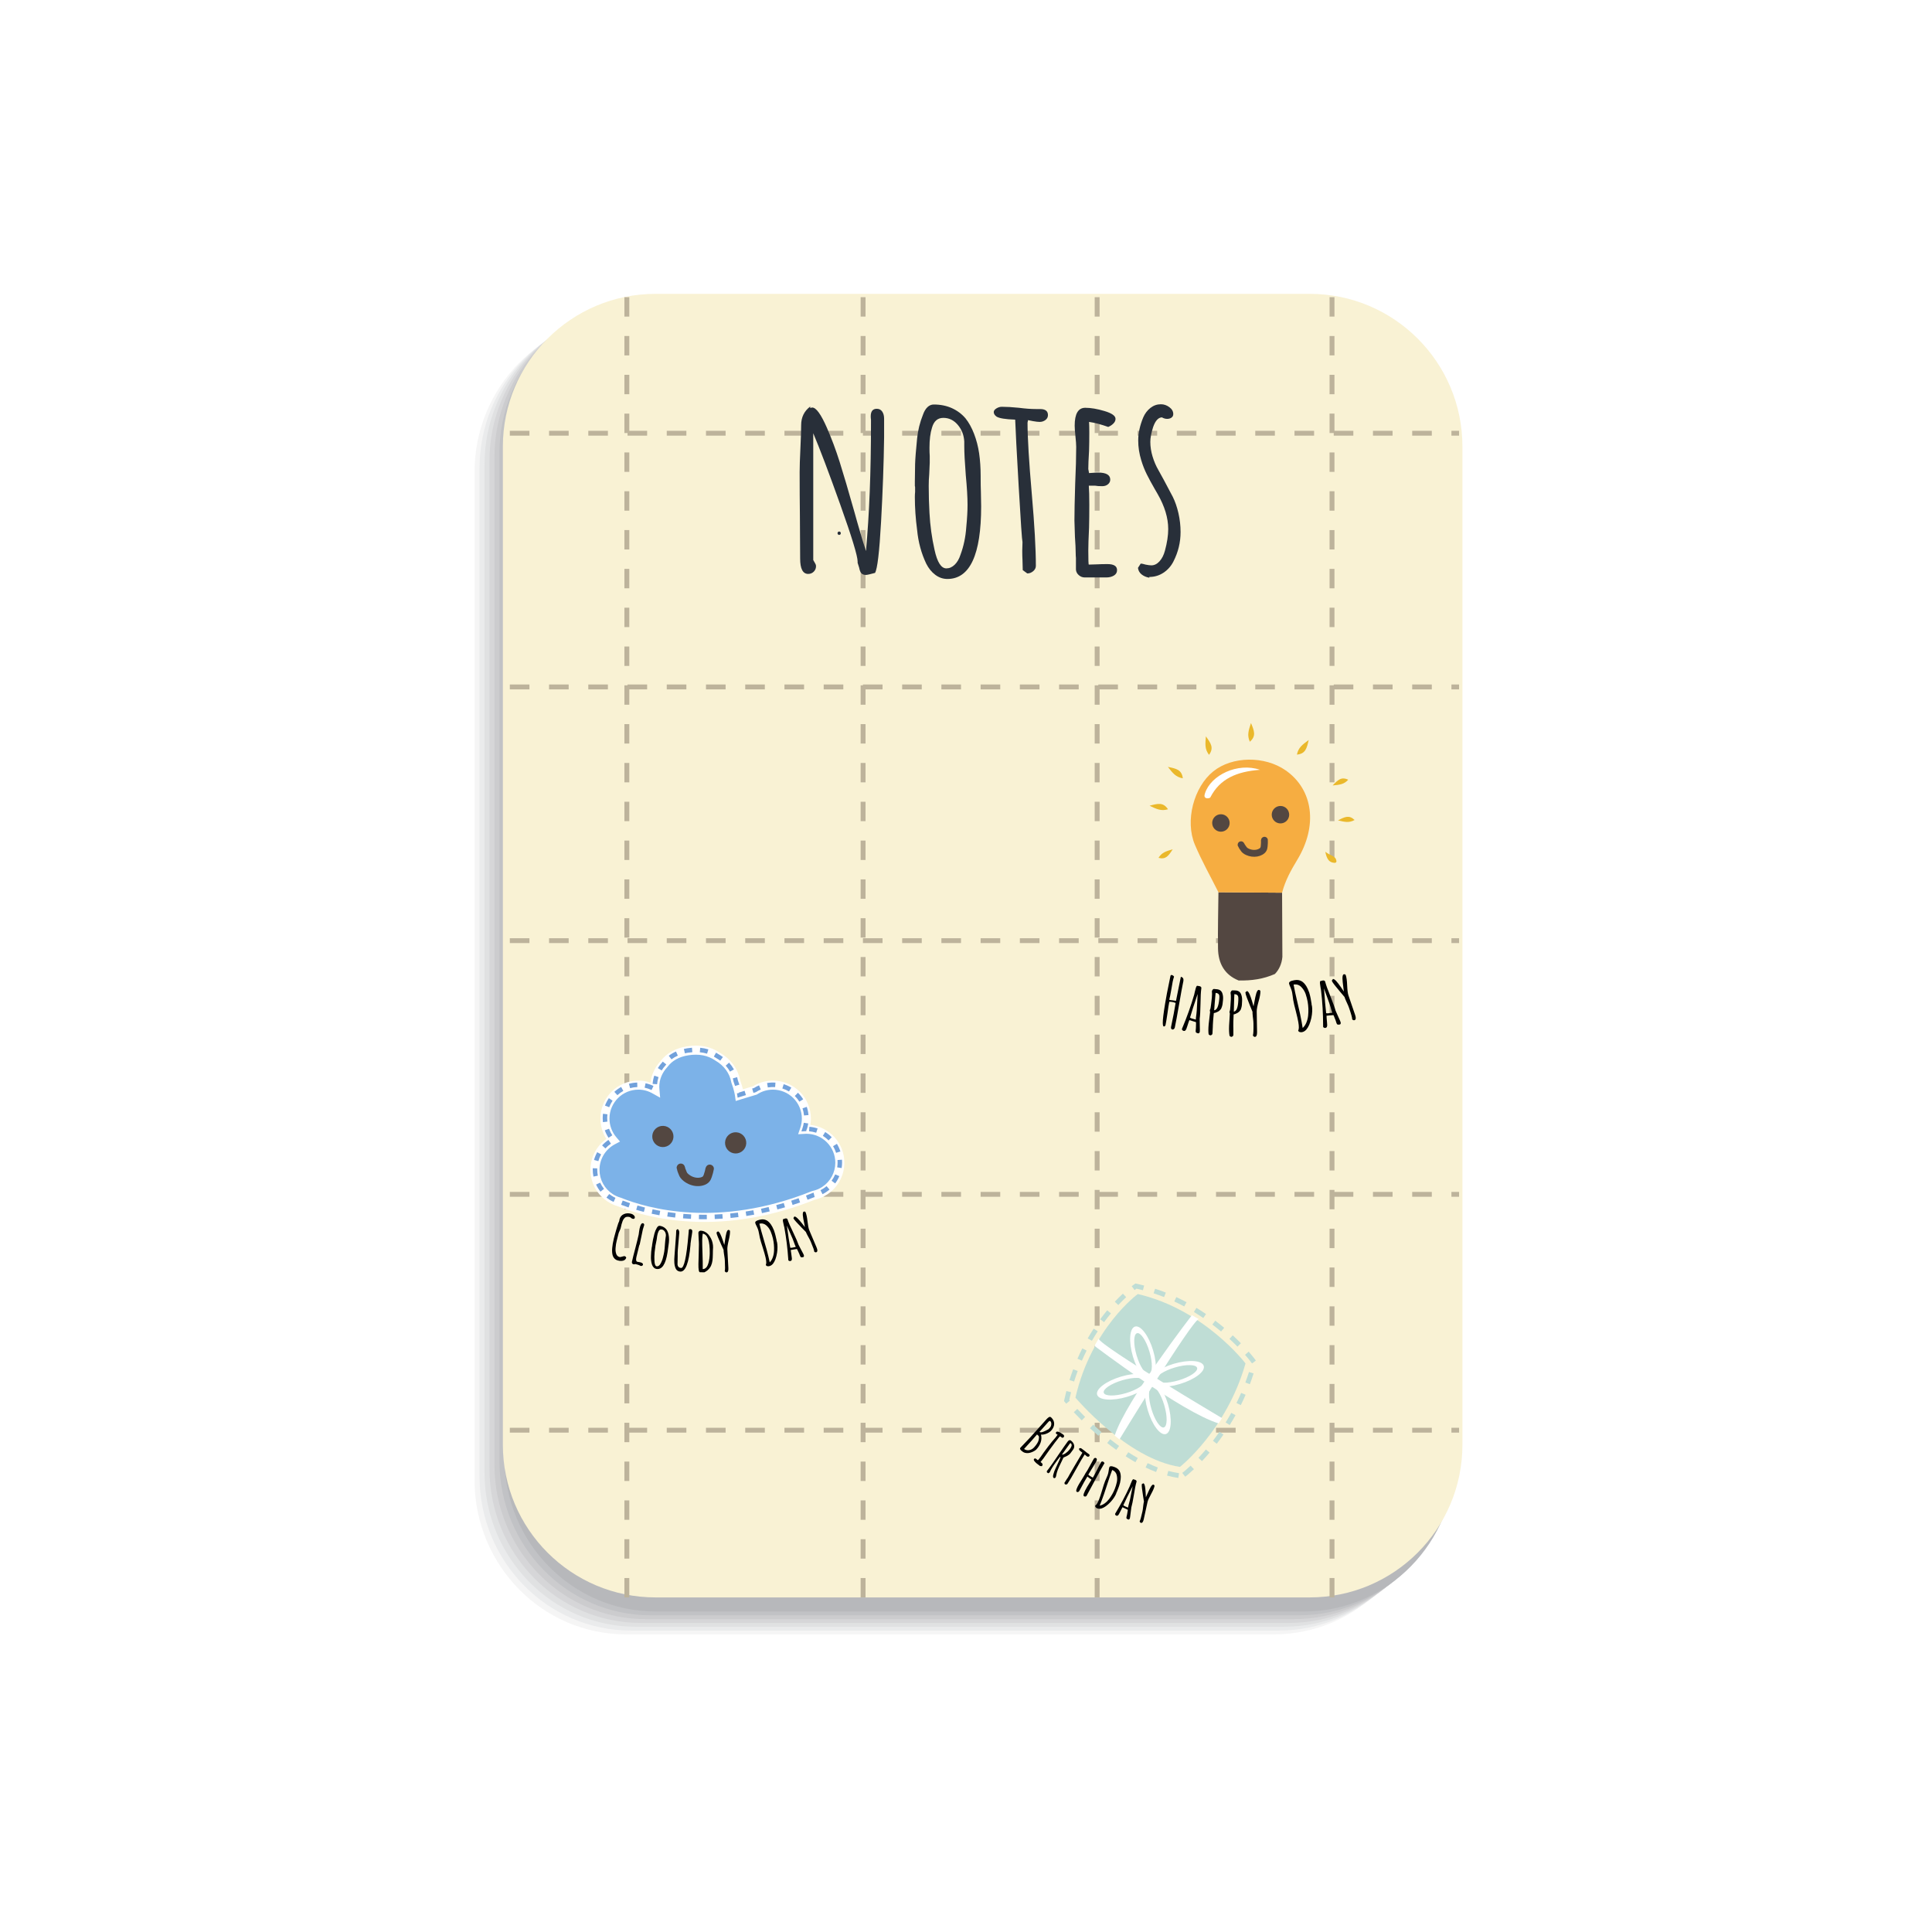 <?xml version="1.0" encoding="utf-8"?>
<!-- Generator: Adobe Illustrator 27.5.0, SVG Export Plug-In . SVG Version: 6.00 Build 0)  -->
<svg version="1.1" xmlns="http://www.w3.org/2000/svg" xmlns:xlink="http://www.w3.org/1999/xlink" x="0px" y="0px"
	 viewBox="0 0 1200 1200" style="enable-background:new 0 0 1200 1200;" xml:space="preserve" width="400" height="400">
<g id="Bg">
	<rect y="0" style="fill:#FFFFFF;" width="1200" height="1200"/>
</g>
<g id="Shadow">
	<g>
		<path style="fill:#FFFFFF;" d="M788.204,199.838H385.673c-51.924,0-94.017,42.899-94.017,95.818v626.011
			c0,52.919,42.093,95.818,94.017,95.818h402.531c51.925,0,94.017-42.899,94.017-95.818V295.656
			C882.221,242.737,840.129,199.838,788.204,199.838z"/>
		<path style="fill:#F5F5F5;" d="M791.295,197.474H388.764c-51.924,0-94.017,42.899-94.017,95.818v626.01
			c0,52.919,42.093,95.818,94.017,95.818h402.531c51.925,0,94.017-42.899,94.017-95.818v-626.01
			C885.312,240.373,843.22,197.474,791.295,197.474z"/>
		<path style="fill:#EAEBEC;" d="M794.386,195.111H391.855c-51.924,0-94.017,42.899-94.017,95.818v626.01
			c0,52.919,42.093,95.818,94.017,95.818h402.531c51.925,0,94.017-42.899,94.017-95.818v-626.01
			C888.403,238.009,846.311,195.111,794.386,195.111z"/>
		<path style="fill:#E0E1E2;" d="M797.477,192.747H394.946c-51.924,0-94.017,42.899-94.017,95.818v626.01
			c0,52.919,42.093,95.818,94.017,95.818h402.531c51.925,0,94.017-42.899,94.017-95.818v-626.01
			C891.494,235.646,849.402,192.747,797.477,192.747z"/>
		<path style="fill:#D6D6D8;" d="M800.568,190.383H398.037c-51.924,0-94.017,42.899-94.017,95.818v626.01
			c0,52.919,42.093,95.818,94.017,95.818h402.531c51.925,0,94.017-42.899,94.017-95.818v-626.01
			C894.585,233.282,852.493,190.383,800.568,190.383z"/>
		<path style="fill:#CCCCCE;" d="M803.659,188.019H401.128c-51.924,0-94.017,42.899-94.017,95.818v626.011
			c0,52.919,42.093,95.818,94.017,95.818h402.531c51.925,0,94.017-42.899,94.017-95.818V283.837
			C897.676,230.918,855.584,188.019,803.659,188.019z"/>
		<path style="fill:#C1C2C5;" d="M806.75,185.656H404.219c-51.924,0-94.017,42.899-94.017,95.818v626.01
			c0,52.919,42.093,95.818,94.017,95.818H806.75c51.925,0,94.017-42.899,94.017-95.818v-626.01
			C900.767,228.554,858.675,185.656,806.75,185.656z"/>
		<path style="fill:#B7B8BB;" d="M809.841,183.292H407.31c-51.924,0-94.017,42.899-94.017,95.818V905.12
			c0,52.919,42.093,95.818,94.017,95.818h402.531c51.925,0,94.017-42.899,94.017-95.818V279.11
			C903.858,226.191,861.766,183.292,809.841,183.292z"/>
	</g>
</g>
<g id="Object">
	<g>
		<g>
			<g>
				<g>
					<path style="fill:#F9F2D4;" d="M407.218,992.189h406.242c52.403,0,94.884-42.481,94.884-94.883V277.399
						c0-52.403-42.48-94.884-94.884-94.884H407.218c-52.403,0-94.883,42.481-94.883,94.884v619.906
						C312.335,949.708,354.816,992.189,407.218,992.189z"/>
				</g>
			</g>
			<g>
				<path style="fill:#282F39;" d="M521.226,330.139c-1.353,0-1.355,2.103,0,2.103C522.58,332.242,522.582,330.139,521.226,330.139z
					"/>
			</g>
			<g>
				<g>
					<path style="fill:#BDB39B;" d="M906.255,270.593h-4.748v-3.012h4.748V270.593z M889.323,270.593H877.14v-3.012h12.183V270.593z
						 M864.954,270.593H852.77v-3.012h12.183V270.593z M840.584,270.593h-12.183v-3.012h12.183V270.593z M816.218,270.593h-12.186
						v-3.012h12.186V270.593z M791.849,270.593h-12.186v-3.012h12.186V270.593z M767.479,270.593h-12.183v-3.012h12.183V270.593z
						 M743.11,270.593h-12.183v-3.012h12.183V270.593z M718.743,270.593h-12.186v-3.012h12.186V270.593z M694.374,270.593h-12.186
						v-3.012h12.186V270.593z M670.005,270.593h-12.183v-3.012h12.183V270.593z M645.636,270.593h-12.183v-3.012h12.183V270.593z
						 M621.269,270.593h-12.186v-3.012h12.186V270.593z M596.9,270.593h-12.186v-3.012H596.9V270.593z M572.53,270.593h-12.183
						v-3.012h12.183V270.593z M548.161,270.593h-12.183v-3.012h12.183V270.593z M523.792,270.593h-12.183v-3.012h12.183V270.593z
						 M499.425,270.593h-12.186v-3.012h12.186V270.593z M475.056,270.593h-12.183v-3.012h12.183V270.593z M450.687,270.593h-12.183
						v-3.012h12.183V270.593z M426.318,270.593h-12.183v-3.012h12.183V270.593z M401.951,270.593h-12.186v-3.012h12.186V270.593z
						 M377.582,270.593h-12.183v-3.012h12.183V270.593z M353.212,270.593h-12.183v-3.012h12.183V270.593z M328.843,270.593H316.66
						v-3.012h12.183V270.593z"/>
				</g>
				<g>
					<path style="fill:#BDB39B;" d="M906.255,428.176h-4.748v-3.012h4.748V428.176z M889.323,428.176H877.14v-3.012h12.183V428.176z
						 M864.954,428.176H852.77v-3.012h12.183V428.176z M840.584,428.176h-12.183v-3.012h12.183V428.176z M816.218,428.176h-12.186
						v-3.012h12.186V428.176z M791.849,428.176h-12.186v-3.012h12.186V428.176z M767.479,428.176h-12.183v-3.012h12.183V428.176z
						 M743.11,428.176h-12.183v-3.012h12.183V428.176z M718.743,428.176h-12.186v-3.012h12.186V428.176z M694.374,428.176h-12.186
						v-3.012h12.186V428.176z M670.005,428.176h-12.183v-3.012h12.183V428.176z M645.636,428.176h-12.183v-3.012h12.183V428.176z
						 M621.269,428.176h-12.186v-3.012h12.186V428.176z M596.9,428.176h-12.186v-3.012H596.9V428.176z M572.53,428.176h-12.183
						v-3.012h12.183V428.176z M548.161,428.176h-12.183v-3.012h12.183V428.176z M523.792,428.176h-12.183v-3.012h12.183V428.176z
						 M499.425,428.176h-12.186v-3.012h12.186V428.176z M475.056,428.176h-12.183v-3.012h12.183V428.176z M450.687,428.176h-12.183
						v-3.012h12.183V428.176z M426.318,428.176h-12.183v-3.012h12.183V428.176z M401.951,428.176h-12.186v-3.012h12.186V428.176z
						 M377.582,428.176h-12.183v-3.012h12.183V428.176z M353.212,428.176h-12.183v-3.012h12.183V428.176z M328.843,428.176H316.66
						v-3.012h12.183V428.176z"/>
				</g>
				<g>
					<path style="fill:#BDB39B;" d="M906.255,585.759h-4.748v-3.012h4.748V585.759z M889.323,585.759H877.14v-3.012h12.183V585.759z
						 M864.954,585.759H852.77v-3.012h12.183V585.759z M840.584,585.759h-12.183v-3.012h12.183V585.759z M816.218,585.759h-12.186
						v-3.012h12.186V585.759z M791.849,585.759h-12.186v-3.012h12.186V585.759z M767.479,585.759h-12.183v-3.012h12.183V585.759z
						 M743.11,585.759h-12.183v-3.012h12.183V585.759z M718.743,585.759h-12.186v-3.012h12.186V585.759z M694.374,585.759h-12.186
						v-3.012h12.186V585.759z M670.005,585.759h-12.183v-3.012h12.183V585.759z M645.636,585.759h-12.183v-3.012h12.183V585.759z
						 M621.269,585.759h-12.186v-3.012h12.186V585.759z M596.9,585.759h-12.186v-3.012H596.9V585.759z M572.53,585.759h-12.183
						v-3.012h12.183V585.759z M548.161,585.759h-12.183v-3.012h12.183V585.759z M523.792,585.759h-12.183v-3.012h12.183V585.759z
						 M499.425,585.759h-12.186v-3.012h12.186V585.759z M475.056,585.759h-12.183v-3.012h12.183V585.759z M450.687,585.759h-12.183
						v-3.012h12.183V585.759z M426.318,585.759h-12.183v-3.012h12.183V585.759z M401.951,585.759h-12.186v-3.012h12.186V585.759z
						 M377.582,585.759h-12.183v-3.012h12.183V585.759z M353.212,585.759h-12.183v-3.012h12.183V585.759z M328.843,585.759H316.66
						v-3.012h12.183V585.759z"/>
				</g>
				<g>
					<path style="fill:#BDB39B;" d="M906.255,743.339h-4.748v-3.012h4.748V743.339z M889.323,743.339H877.14v-3.012h12.183V743.339z
						 M864.954,743.339H852.77v-3.012h12.183V743.339z M840.584,743.339h-12.183v-3.012h12.183V743.339z M816.218,743.339h-12.186
						v-3.012h12.186V743.339z M791.849,743.339h-12.186v-3.012h12.186V743.339z M767.479,743.339h-12.183v-3.012h12.183V743.339z
						 M743.11,743.339h-12.183v-3.012h12.183V743.339z M718.743,743.339h-12.186v-3.012h12.186V743.339z M694.374,743.339h-12.186
						v-3.012h12.186V743.339z M670.005,743.339h-12.183v-3.012h12.183V743.339z M645.636,743.339h-12.183v-3.012h12.183V743.339z
						 M621.269,743.339h-12.186v-3.012h12.186V743.339z M596.9,743.339h-12.186v-3.012H596.9V743.339z M572.53,743.339h-12.183
						v-3.012h12.183V743.339z M548.161,743.339h-12.183v-3.012h12.183V743.339z M523.792,743.339h-12.183v-3.012h12.183V743.339z
						 M499.425,743.339h-12.186v-3.012h12.186V743.339z M475.056,743.339h-12.183v-3.012h12.183V743.339z M450.687,743.339h-12.183
						v-3.012h12.183V743.339z M426.318,743.339h-12.183v-3.012h12.183V743.339z M401.951,743.339h-12.186v-3.012h12.186V743.339z
						 M377.582,743.339h-12.183v-3.012h12.183V743.339z M353.212,743.339h-12.183v-3.012h12.183V743.339z M328.843,743.339H316.66
						v-3.012h12.183V743.339z"/>
				</g>
				<g>
					<path style="fill:#BDB39B;" d="M906.255,889.824h-4.748v-3.012h4.748V889.824z M889.323,889.824H877.14v-3.012h12.183V889.824z
						 M864.954,889.824H852.77v-3.012h12.183V889.824z M840.584,889.824h-12.183v-3.012h12.183V889.824z M816.218,889.824h-12.186
						v-3.012h12.186V889.824z M791.849,889.824h-12.186v-3.012h12.186V889.824z M767.479,889.824h-12.183v-3.012h12.183V889.824z
						 M743.11,889.824h-12.183v-3.012h12.183V889.824z M718.743,889.824h-12.186v-3.012h12.186V889.824z M694.374,889.824h-12.186
						v-3.012h12.186V889.824z M670.005,889.824h-12.183v-3.012h12.183V889.824z M645.636,889.824h-12.183v-3.012h12.183V889.824z
						 M621.269,889.824h-12.186v-3.012h12.186V889.824z M596.9,889.824h-12.186v-3.012H596.9V889.824z M572.53,889.824h-12.183
						v-3.012h12.183V889.824z M548.161,889.824h-12.183v-3.012h12.183V889.824z M523.792,889.824h-12.183v-3.012h12.183V889.824z
						 M499.425,889.824h-12.186v-3.012h12.186V889.824z M475.056,889.824h-12.183v-3.012h12.183V889.824z M450.687,889.824h-12.183
						v-3.012h12.183V889.824z M426.318,889.824h-12.183v-3.012h12.183V889.824z M401.951,889.824h-12.186v-3.012h12.186V889.824z
						 M377.582,889.824h-12.183v-3.012h12.183V889.824z M353.212,889.824h-12.183v-3.012h12.183V889.824z M328.843,889.824H316.66
						v-3.012h12.183V889.824z"/>
				</g>
				<g>
					<path style="fill:#BDB39B;" d="M390.872,992.189h-3.044v-12.053h3.044V992.189z M390.872,968.081h-3.044v-12.053h3.044V968.081
						z M390.872,943.973h-3.044V931.92h3.044V943.973z M390.872,919.867h-3.044v-12.055h3.044V919.867z M390.872,895.759h-3.044
						v-12.053h3.044V895.759z M390.872,871.651h-3.044v-12.053h3.044V871.651z M390.872,847.543h-3.044V835.49h3.044V847.543z
						 M390.872,823.438h-3.044v-12.055h3.044V823.438z M390.872,799.329h-3.044v-12.053h3.044V799.329z M390.872,775.221h-3.044
						v-12.053h3.044V775.221z M390.872,751.113h-3.044V739.06h3.044V751.113z M390.872,727.008h-3.044v-12.055h3.044V727.008z
						 M390.872,702.9h-3.044v-12.053h3.044V702.9z M390.872,678.792h-3.044v-12.053h3.044V678.792z M390.872,654.683h-3.044v-12.053
						h3.044V654.683z M390.872,630.578h-3.044v-12.055h3.044V630.578z M390.872,606.47h-3.044v-12.053h3.044V606.47z
						 M390.872,582.362h-3.044v-12.053h3.044V582.362z M390.872,558.254h-3.044v-12.053h3.044V558.254z M390.872,534.148h-3.044
						v-12.055h3.044V534.148z M390.872,510.04h-3.044v-12.055h3.044V510.04z M390.872,485.932h-3.044v-12.053h3.044V485.932z
						 M390.872,461.824h-3.044v-12.053h3.044V461.824z M390.872,437.716h-3.044v-12.053h3.044V437.716z M390.872,413.61h-3.044
						v-12.055h3.044V413.61z M390.872,389.502h-3.044v-12.053h3.044V389.502z M390.872,365.394h-3.044v-12.053h3.044V365.394z
						 M390.872,341.286h-3.044v-12.053h3.044V341.286z M390.872,317.181h-3.044v-12.055h3.044V317.181z M390.872,293.073h-3.044
						v-12.055h3.044V293.073z M390.872,268.964h-3.044v-12.053h3.044V268.964z M390.872,244.856h-3.044v-12.053h3.044V244.856z
						 M390.872,220.751h-3.044v-12.055h3.044V220.751z M390.872,196.643h-3.044v-12.055h3.044V196.643z"/>
				</g>
				<g>
					<path style="fill:#BDB39B;" d="M537.597,992.189h-3.044v-12.053h3.044V992.189z M537.597,968.081h-3.044v-12.053h3.044V968.081
						z M537.597,943.973h-3.044V931.92h3.044V943.973z M537.597,919.867h-3.044v-12.055h3.044V919.867z M537.597,895.759h-3.044
						v-12.053h3.044V895.759z M537.597,871.651h-3.044v-12.053h3.044V871.651z M537.597,847.543h-3.044V835.49h3.044V847.543z
						 M537.597,823.438h-3.044v-12.055h3.044V823.438z M537.597,799.329h-3.044v-12.053h3.044V799.329z M537.597,775.221h-3.044
						v-12.053h3.044V775.221z M537.597,751.113h-3.044V739.06h3.044V751.113z M537.597,727.008h-3.044v-12.055h3.044V727.008z
						 M537.597,702.9h-3.044v-12.053h3.044V702.9z M537.597,678.792h-3.044v-12.053h3.044V678.792z M537.597,654.683h-3.044v-12.053
						h3.044V654.683z M537.597,630.578h-3.044v-12.055h3.044V630.578z M537.597,606.47h-3.044v-12.053h3.044V606.47z
						 M537.597,582.362h-3.044v-12.053h3.044V582.362z M537.597,558.254h-3.044v-12.053h3.044V558.254z M537.597,534.148h-3.044
						v-12.055h3.044V534.148z M537.597,510.04h-3.044v-12.055h3.044V510.04z M537.597,485.932h-3.044v-12.053h3.044V485.932z
						 M537.597,461.824h-3.044v-12.053h3.044V461.824z M537.597,437.716h-3.044v-12.053h3.044V437.716z M537.597,413.61h-3.044
						v-12.055h3.044V413.61z M537.597,389.502h-3.044v-12.053h3.044V389.502z M537.597,365.394h-3.044v-12.053h3.044V365.394z
						 M537.597,341.286h-3.044v-12.053h3.044V341.286z M537.597,317.181h-3.044v-12.055h3.044V317.181z M537.597,293.073h-3.044
						v-12.055h3.044V293.073z M537.597,268.964h-3.044v-12.053h3.044V268.964z M537.597,244.856h-3.044v-12.053h3.044V244.856z
						 M537.597,220.751h-3.044v-12.055h3.044V220.751z M537.597,196.643h-3.044v-12.055h3.044V196.643z"/>
				</g>
				<g>
					<path style="fill:#BDB39B;" d="M682.977,992.189h-3.045v-12.053h3.045V992.189z M682.977,968.081h-3.045v-12.053h3.045V968.081
						z M682.977,943.973h-3.045V931.92h3.045V943.973z M682.977,919.867h-3.045v-12.055h3.045V919.867z M682.977,895.759h-3.045
						v-12.053h3.045V895.759z M682.977,871.651h-3.045v-12.053h3.045V871.651z M682.977,847.543h-3.045V835.49h3.045V847.543z
						 M682.977,823.438h-3.045v-12.055h3.045V823.438z M682.977,799.329h-3.045v-12.053h3.045V799.329z M682.977,775.221h-3.045
						v-12.053h3.045V775.221z M682.977,751.113h-3.045V739.06h3.045V751.113z M682.977,727.008h-3.045v-12.055h3.045V727.008z
						 M682.977,702.9h-3.045v-12.053h3.045V702.9z M682.977,678.792h-3.045v-12.053h3.045V678.792z M682.977,654.683h-3.045v-12.053
						h3.045V654.683z M682.977,630.578h-3.045v-12.055h3.045V630.578z M682.977,606.47h-3.045v-12.053h3.045V606.47z
						 M682.977,582.362h-3.045v-12.053h3.045V582.362z M682.977,558.254h-3.045v-12.053h3.045V558.254z M682.977,534.148h-3.045
						v-12.055h3.045V534.148z M682.977,510.04h-3.045v-12.055h3.045V510.04z M682.977,485.932h-3.045v-12.053h3.045V485.932z
						 M682.977,461.824h-3.045v-12.053h3.045V461.824z M682.977,437.716h-3.045v-12.053h3.045V437.716z M682.977,413.61h-3.045
						v-12.055h3.045V413.61z M682.977,389.502h-3.045v-12.053h3.045V389.502z M682.977,365.394h-3.045v-12.053h3.045V365.394z
						 M682.977,341.286h-3.045v-12.053h3.045V341.286z M682.977,317.181h-3.045v-12.055h3.045V317.181z M682.977,293.073h-3.045
						v-12.055h3.045V293.073z M682.977,268.964h-3.045v-12.053h3.045V268.964z M682.977,244.856h-3.045v-12.053h3.045V244.856z
						 M682.977,220.751h-3.045v-12.055h3.045V220.751z M682.977,196.643h-3.045v-12.055h3.045V196.643z"/>
				</g>
				<g>
					<path style="fill:#BDB39B;" d="M828.856,992.189h-3.044v-12.053h3.044V992.189z M828.856,968.081h-3.044v-12.053h3.044V968.081
						z M828.856,943.973h-3.044V931.92h3.044V943.973z M828.856,919.867h-3.044v-12.055h3.044V919.867z M828.856,895.759h-3.044
						v-12.053h3.044V895.759z M828.856,871.651h-3.044v-12.053h3.044V871.651z M828.856,847.543h-3.044V835.49h3.044V847.543z
						 M828.856,823.438h-3.044v-12.055h3.044V823.438z M828.856,799.329h-3.044v-12.053h3.044V799.329z M828.856,775.221h-3.044
						v-12.053h3.044V775.221z M828.856,751.113h-3.044V739.06h3.044V751.113z M828.856,727.008h-3.044v-12.055h3.044V727.008z
						 M828.856,702.9h-3.044v-12.053h3.044V702.9z M828.856,678.792h-3.044v-12.053h3.044V678.792z M828.856,654.683h-3.044v-12.053
						h3.044V654.683z M828.856,630.578h-3.044v-12.055h3.044V630.578z M828.856,606.47h-3.044v-12.053h3.044V606.47z
						 M828.856,582.362h-3.044v-12.053h3.044V582.362z M828.856,558.254h-3.044v-12.053h3.044V558.254z M828.856,534.148h-3.044
						v-12.055h3.044V534.148z M828.856,510.04h-3.044v-12.055h3.044V510.04z M828.856,485.932h-3.044v-12.053h3.044V485.932z
						 M828.856,461.824h-3.044v-12.053h3.044V461.824z M828.856,437.716h-3.044v-12.053h3.044V437.716z M828.856,413.61h-3.044
						v-12.055h3.044V413.61z M828.856,389.502h-3.044v-12.053h3.044V389.502z M828.856,365.394h-3.044v-12.053h3.044V365.394z
						 M828.856,341.286h-3.044v-12.053h3.044V341.286z M828.856,317.181h-3.044v-12.055h3.044V317.181z M828.856,293.073h-3.044
						v-12.055h3.044V293.073z M828.856,268.964h-3.044v-12.053h3.044V268.964z M828.856,244.856h-3.044v-12.053h3.044V244.856z
						 M828.856,220.751h-3.044v-12.055h3.044V220.751z M828.856,196.643h-3.044v-12.055h3.044V196.643z"/>
				</g>
			</g>
			<g>
				<path style="fill:#282F39;" d="M535.032,356.083c-0.621-0.679-1.091-1.852-1.407-3.524l-0.938-2.976v-0.311V348.8
					c0-3.445-3.576-15.188-10.728-35.234c-7.152-20.043-12.763-34.863-16.833-44.467v78.76l0.628,1.097
					c0.104,0.213,0.311,0.579,0.628,1.097c0.311,0.524,0.469,1.048,0.469,1.566c0,1.358-0.469,2.507-1.407,3.448
					c-0.944,0.938-2.09,1.407-3.448,1.407c-3.345,0-5.008-3.183-5.008-9.553l-0.158-26.775c-0.104-8.039-0.158-17.015-0.158-26.934
					c0-3.339,0.158-8.194,0.469-14.563c0.317-6.577,0.469-11.432,0.469-14.563c0-4.904,1.882-8.767,5.641-11.587v0.938
					c0.628-0.207,1.042-0.311,1.249-0.311c2.4,0,5.428,4.176,9.083,12.525c2.924,6.683,5.562,13.732,7.908,21.14
					c2.352,7.414,5.453,17.957,9.315,31.63l1.572,5.638c2.394,8.456,4.222,14.512,5.477,18.164
					c2.09-22.444,3.131-48.957,3.131-79.545v-2.035c-0.103-0.628-0.158-1.304-0.158-2.038c0-3.131,1.255-4.697,3.759-4.697
					c1.462,0,2.583,0.576,3.369,1.721c0.78,1.151,1.176,2.614,1.176,4.386v11.743c-0.213,16.077-0.841,33.51-1.883,52.301
					c-1.042,18.791-2.297,29.386-3.759,31.786c-3.028,0.835-4.904,1.255-5.635,1.255
					C536.597,357.101,535.659,356.76,535.032,356.083z"/>
				<path style="fill:#282F39;" d="M580.912,357.022c-2.297-1.724-4.173-4.045-5.635-6.969c-3.028-6.366-4.91-13.308-5.635-20.823
					c-0.944-7.1-1.413-13.939-1.413-20.515c0-1.252,0.055-2.294,0.158-3.131v-2.818c0-0.524-0.055-0.786-0.158-0.786v-2.815
					l0.158-10.963c0.104-3.341,0.518-8.666,1.255-15.971c0.518-5.014,1.718-9.866,3.601-14.566c0.725-2.084,1.669-3.68,2.815-4.773
					c1.151-1.097,2.455-1.645,3.917-1.645c4.173,0,7.932,0.758,11.277,2.269c3.339,1.517,6.153,3.631,8.456,6.342
					c2.083,2.614,3.856,5.821,5.318,9.632c1.462,3.814,2.51,7.856,3.138,12.136c0.621,4.383,0.938,9.029,0.938,13.936v1.252
					c0,3.238,0.049,6.162,0.152,8.77l0.158,8.925c0,30.065-6.994,45.097-20.981,45.097
					C585.712,359.605,583.208,358.746,580.912,357.022z M592.968,350.759c1.566-1.511,2.766-3.576,3.601-6.187
					c1.986-5.322,3.186-11.063,3.607-17.226c0.518-5.325,0.78-9.915,0.78-13.78c0-4.697-0.366-10.853-1.097-18.475
					c-0.628-8.039-0.938-14.039-0.938-18.008v-2.818c-0.213-3.966-1.541-7.411-3.99-10.335c-2.455-2.921-5.459-4.383-9.004-4.383
					c-3.552,0-5.903,2.035-7.049,6.104c-1.042,3.238-1.566,7.414-1.566,12.529c0,1.983,0.049,3.655,0.158,5.011v4.228l-0.317,7.201
					c-0.207,2.193-0.311,4.597-0.311,7.207c0,5.635,0.158,11.222,0.469,16.753c0.414,7.829,1.462,15.45,3.131,22.861
					c1.669,7.728,4.124,11.587,7.359,11.587C589.685,353.028,591.402,352.273,592.968,350.759z"/>
				<path style="fill:#282F39;" d="M635.248,354.125l-0.158-6.107c-0.104-1.773-0.152-3.759-0.152-5.952l0.152-5.322
					c-0.311-1.148-1.097-12.577-2.346-34.293c-1.255-21.712-1.986-35.648-2.193-41.807c-6.056-0.21-9.918-0.835-11.587-1.883
					c-1.151-0.835-1.724-1.773-1.724-2.818c0-0.832,0.548-1.59,1.645-2.269c1.097-0.676,2.218-1.017,3.369-1.017
					c2.918,0,6.47,0.207,10.643,0.628c3.966,0.521,7.518,0.78,10.649,0.78h1.255h1.255c3.229,0,4.849,1.255,4.849,3.759
					c0,1.255-0.524,2.272-1.566,3.052c-1.042,0.786-2.242,1.176-3.6,1.176c-0.938,0-2.297-0.158-4.07-0.469l-3.131-0.628
					l-0.158,0.783l-0.158,0.783c0,9.294,0.889,24.116,2.662,44.473c1.669,19.105,2.51,33.927,2.51,44.47
					c0,1.252-0.548,2.349-1.645,3.287c-1.097,0.941-2.327,1.413-3.68,1.413L635.248,354.125z"/>
				<path style="fill:#282F39;" d="M670.083,357.256c-1.091-0.941-1.694-2.087-1.797-3.445v-4.07v-3.131
					c-0.104-0.941-0.158-2.038-0.158-3.29c0-2.193-0.158-5.532-0.469-10.022l-0.311-10.022c0-5.114,0.152-12.736,0.469-22.864
					c0.414-9.08,0.628-16.699,0.628-22.858c0-1.462-0.158-3.655-0.475-6.579c-0.311-3.028-0.469-5.218-0.469-6.577
					c0-7.411,2.193-11.115,6.579-11.115c3.442,0,7.439,0.676,11.977,2.035c4.545,1.359,6.811,2.973,6.811,4.852
					c0,1.045-0.445,2.013-1.328,2.897c-0.889,0.889-1.956,1.593-3.211,2.114c-4.386-1.566-8.352-2.607-11.904-3.131
					c0.104,1.566,0.158,3.814,0.158,6.732c0,4.179-0.055,7.938-0.158,11.277c-0.311,5.011-0.469,8.767-0.469,11.274l0.469,2.507
					l2.51-0.158c0.835-0.103,1.876-0.158,3.131-0.158c5.008,0,7.518,1.465,7.518,4.386c0,1.151-0.475,2.114-1.413,2.897
					c-0.938,0.783-2.138,1.173-3.6,1.173c-1.876,0-3.345-0.101-4.386-0.311h-3.911c0.207,2.717,0.311,6.683,0.311,11.898
					c0,5.224-0.055,9.921-0.158,14.097c-0.311,6.366-0.469,11.115-0.469,14.249c0,5.846,0.104,8.767,0.317,8.767l5.166-0.158
					c1.773-0.1,3.917-0.155,6.421-0.155c3.966,0,5.952,1.252,5.952,3.759c0,1.465-0.658,2.583-1.962,3.366
					c-1.304,0.786-2.894,1.176-4.776,1.176h-13.311C672.41,358.667,671.179,358.198,670.083,357.256z"/>
				<path style="fill:#282F39;" d="M709.079,356.787c-1.31-1.045-2.065-2.4-2.272-4.073l1.724-2.662
					c0.628,0,1.615,0.213,2.973,0.628c1.566,0.314,2.766,0.469,3.601,0.469c1.883,0,3.576-0.835,5.093-2.504
					c1.511-1.669,2.632-3.862,3.363-6.579c1.359-5.008,2.041-9.498,2.041-13.464c0-6.89-2.193-14.146-6.58-21.767l-1.724-2.973
					c-1.98-3.448-3.655-6.525-5.008-9.242c-1.359-2.711-2.504-5.635-3.448-8.767c-1.249-4.073-1.876-8.145-1.876-12.215
					c0-4.594,1.042-9.394,3.131-14.408c1.042-2.397,2.528-4.356,4.46-5.87c1.931-1.514,4.1-2.269,6.5-2.269
					c1.882,0,3.625,0.6,5.245,1.8c1.62,1.2,2.431,2.635,2.431,4.304c0,0.941-0.372,1.672-1.097,2.193
					c-0.731,0.524-1.621,0.783-2.662,0.783c-1.151,0-2.248-0.314-3.29-0.941c-2.297,0.11-4.124,2.144-5.483,6.11
					c-1.145,3.655-1.718,6.68-1.718,9.08c0,3.031,0.469,6.083,1.407,9.16c0.938,3.083,2.138,5.873,3.601,8.377l3.448,6.266
					l5.477,10.335c1.462,2.924,2.638,6.318,3.527,10.177c0.883,3.866,1.328,7.777,1.328,11.743c0,6.373-1.462,12.428-4.386,18.167
					c-1.462,2.924-3.521,5.27-6.184,7.046c-2.662,1.776-5.611,2.662-8.846,2.662v0.469
					C711.973,358.508,710.383,357.829,709.079,356.787z"/>
			</g>
		</g>
		<g>
			<g>
				<path style="fill:#7CB2E8;" d="M500.858,701.394c-0.378,0-0.747,0.037-1.12,0.057c0.715-2.102,1.12-4.345,1.12-6.688
					c0-11.476-9.303-20.778-20.778-20.778c-4.137,0-7.981,1.223-11.219,3.307c-2.495,0.718-5.621,1.652-9.559,2.883
					c0,0-0.521-3.762-2.329-8.523c-1.111-6.404-5.275-11.909-11.163-15.309c-4.601-3.164-10.699-4.941-18.781-3.64
					c-7.008,1.128-11.615,4.222-14.616,8.204c-3.573,3.855-5.72,8.781-5.72,14.153c0,0.573,0.049,1.135,0.097,1.697
					c-3.033-1.736-6.519-2.771-10.265-2.771c-11.475,0-20.778,9.303-20.778,20.778c0,5.127,1.865,9.812,4.943,13.436
					c-6.615,3.476-11.133,10.404-11.133,18.395c0,7.348,3.824,13.789,9.579,17.484l0.001,0c1.693,1.087,3.552,1.932,5.534,2.492
					c15.241,6.154,60.73,19.906,120.549-4.085c2.601-0.556,5.022-1.595,7.162-3.024l0,0c5.579-3.726,9.257-10.076,9.257-17.288
					C521.637,710.697,512.333,701.394,500.858,701.394z"/>
				<path style="fill:#FFFFFF;" d="M437.526,758.962c-25.381,0-44.166-5.872-53.771-9.734c-2.174-0.631-4.239-1.569-6.137-2.788
					c-6.807-4.369-10.87-11.788-10.87-19.846c0-7.696,3.717-14.791,9.879-19.184c-2.396-3.763-3.689-8.153-3.689-12.646
					c0-13.005,10.579-23.584,23.584-23.584c2.542,0,5.083,0.432,7.514,1.265c0.572-4.877,2.729-9.533,6.22-13.341
					c3.778-4.95,9.27-8.035,16.325-9.17c7.948-1.281,14.92,0.078,20.726,4.036c6.592,3.841,11.09,9.996,12.38,16.934
					c0.814,2.176,1.373,4.145,1.745,5.674c2.247-0.689,4.345-1.315,6.266-1.871c3.732-2.309,8.002-3.527,12.38-3.527
					c13.005,0,23.584,10.579,23.584,23.584c0,1.323-0.113,2.644-0.341,3.953c11.851,1.236,21.12,11.285,21.12,23.457
					c0,7.894-3.927,15.229-10.504,19.622c-2.411,1.61-5.064,2.747-7.893,3.383C480.136,755.535,456.906,758.961,437.526,758.962z
					 M396.523,676.791c-9.91,0-17.972,8.062-17.972,17.972c0,4.246,1.518,8.372,4.276,11.619l2.268,2.671l-3.101,1.63
					c-5.942,3.123-9.633,9.22-9.633,15.911c0,6.138,3.098,11.791,8.289,15.123c1.478,0.949,3.088,1.673,4.784,2.154l0.285,0.098
					c16.222,6.552,60.232,19.265,118.453-4.087l0.458-0.14c2.221-0.474,4.303-1.354,6.191-2.613
					c5.013-3.349,8.007-8.939,8.007-14.954c0-9.91-8.063-17.973-17.973-17.973c-0.194,0-0.386,0.015-0.577,0.029l-4.537,0.248
					l1.337-3.93c0.644-1.894,0.971-3.84,0.971-5.785c0-9.91-8.062-17.972-17.972-17.972c-3.439,0-6.794,0.989-9.701,2.859
					l-0.346,0.223l-0.396,0.115c-2.799,0.805-5.995,1.769-9.498,2.865l-3.163,0.988l-0.454-3.282
					c-0.004-0.031-0.512-3.541-2.173-7.91l-0.142-0.518c-0.943-5.438-4.516-10.307-9.802-13.358l-0.187-0.119
					c-4.595-3.16-10.225-4.23-16.745-3.182c-5.707,0.919-9.9,3.249-12.82,7.123l-0.182,0.219c-3.253,3.51-4.973,7.743-4.973,12.245
					c0,0.47,0.042,0.93,0.082,1.392l0.453,5.331l-4.638-2.589C402.611,677.599,399.625,676.791,396.523,676.791z"/>
			</g>
			<g>
				<path style="fill:#71A1DB;" d="M437.441,757.291c-1.129,0-2.245-0.013-3.348-0.037l0.059-2.793
					c1.127,0.024,2.276,0.039,3.422,0.035c0.473,0,0.947-0.002,1.425-0.006l0.025,2.795
					C438.495,757.29,437.959,757.293,437.441,757.291z M443.955,757.168l-0.107-2.793c1.618-0.062,3.246-0.148,4.84-0.259
					l0.191,2.788C447.258,757.016,445.601,757.104,443.955,757.168z M429.165,757.073c-1.635-0.085-3.29-0.196-4.921-0.331
					l0.231-2.784c1.601,0.133,3.228,0.242,4.834,0.325L429.165,757.073z M453.792,756.501l-0.27-2.78
					c1.587-0.154,3.195-0.333,4.821-0.536l0.346,2.771C457.037,756.163,455.404,756.345,453.792,756.501z M419.335,756.256
					c-1.618-0.185-3.265-0.4-4.892-0.64l0.407-2.765c1.598,0.236,3.214,0.448,4.803,0.629L419.335,756.256z M463.57,755.272
					l-0.427-2.761c1.577-0.243,3.171-0.511,4.783-0.806l0.503,2.748C466.792,754.752,465.172,755.025,463.57,755.272z
					 M409.571,754.819c-1.63-0.295-3.258-0.619-4.842-0.96l0.59-2.731c1.553,0.335,3.151,0.652,4.749,0.941L409.571,754.819z
					 M473.262,753.501l-0.577-2.733c1.564-0.33,3.143-0.684,4.734-1.065l0.649,2.718
					C476.452,752.806,474.85,753.167,473.262,753.501z M399.919,752.735c-1.63-0.413-3.233-0.849-4.767-1.295l0.783-2.682
					c1.501,0.438,3.073,0.865,4.67,1.27L399.919,752.735z M482.845,751.212l-0.719-2.699c1.545-0.412,3.102-0.849,4.673-1.311
					l0.789,2.68C485.994,750.351,484.413,750.794,482.845,751.212z M390.434,749.965c-1.593-0.533-3.161-1.095-4.661-1.67
					l0.999-2.608c1.463,0.56,2.993,1.108,4.549,1.628L390.434,749.965z M492.291,748.433l-0.855-2.659
					c1.523-0.49,3.057-1.004,4.601-1.545l0.923,2.638C495.392,747.414,493.837,747.936,492.291,748.433z M381.117,746.539
					c-0.945-0.433-1.866-0.936-2.736-1.495c-0.581-0.372-1.157-0.781-1.708-1.214l1.723-2.198c0.482,0.377,0.983,0.734,1.494,1.061
					c0.761,0.489,1.566,0.928,2.391,1.306L381.117,746.539z M501.587,745.186l-0.985-2.614c1.357-0.511,2.724-1.043,4.096-1.593
					l0.224-0.069l0.423-0.096l0.651,2.716l-0.362,0.083C504.279,744.156,502.93,744.681,501.587,745.186z M510.884,741.741
					l-1.265-2.491c0.682-0.346,1.35-0.737,1.985-1.161c0.626-0.418,1.232-0.875,1.802-1.36l1.812,2.126
					c-0.654,0.556-1.347,1.08-2.063,1.558C512.429,740.897,511.664,741.344,510.884,741.741z M372.977,740.168
					c-1.085-1.363-2.01-2.852-2.746-4.424l2.532-1.184c0.643,1.374,1.45,2.675,2.4,3.866L372.977,740.168z M518.761,735.045
					l-2.254-1.651c0.9-1.229,1.653-2.56,2.238-3.96l2.578,1.078C520.653,732.114,519.791,733.64,518.761,735.045z M368.599,730.797
					c-0.293-1.444-0.441-2.93-0.441-4.414c-0.001-0.255,0.004-0.515,0.013-0.773l2.793,0.098c-0.009,0.223-0.012,0.447-0.011,0.669
					c0,1.305,0.129,2.604,0.384,3.866L368.599,730.797z M522.752,725.505l-2.759-0.444c0.163-1.016,0.246-2.059,0.246-3.099
					c0-0.488-0.017-0.972-0.052-1.45l2.786-0.202c0.039,0.544,0.06,1.096,0.06,1.652
					C523.034,723.151,522.938,724.343,522.752,725.505z M371.652,721.209l-2.693-0.747c0.465-1.675,1.129-3.296,1.973-4.816
					l2.443,1.356C372.636,718.33,372.057,719.746,371.652,721.209z M519.321,716.049c-0.463-1.445-1.098-2.837-1.889-4.138
					l2.387-1.451c0.905,1.49,1.633,3.083,2.162,4.738L519.321,716.049z M376.035,713.312l-2.06-1.887
					c1.173-1.282,2.499-2.425,3.938-3.402l1.568,2.313C378.22,711.191,377.061,712.191,376.035,713.312z M514.631,708.327
					c-1.071-1.08-2.267-2.035-3.559-2.838l1.477-2.372c1.475,0.919,2.844,2.01,4.066,3.244L514.631,708.327z M377.984,706.703
					c-0.958-1.457-1.742-3.023-2.33-4.655l2.627-0.949c0.515,1.426,1.2,2.795,2.037,4.069L377.984,706.703z M506.955,703.559
					c-1.441-0.477-2.94-0.783-4.454-0.909l0.231-2.784c1.735,0.144,3.451,0.494,5.101,1.041L506.955,703.559z M497.75,702.748
					l0.664-1.957c0.381-1.12,0.662-2.27,0.835-3.414l2.763,0.418c-0.197,1.308-0.518,2.619-0.952,3.896l-0.203-0.069v0.959
					c-0.227,0-0.45,0.016-0.674,0.031L497.75,702.748z M374.479,696.974c-0.087-0.796-0.132-1.61-0.132-2.421
					c-0.001-0.926,0.057-1.863,0.173-2.784l2.771,0.348c-0.101,0.804-0.151,1.623-0.15,2.434c0,0.712,0.038,1.424,0.115,2.118
					L374.479,696.974z M499.385,692.834c-0.133-1.514-0.445-3.012-0.926-4.452l2.648-0.887c0.553,1.647,0.909,3.361,1.062,5.095
					L499.385,692.834z M378.386,687.704l-2.614-0.989c0.615-1.627,1.424-3.18,2.401-4.618l2.311,1.572
					C379.628,684.925,378.923,686.283,378.386,687.704z M496.513,684.271c-0.807-1.288-1.768-2.482-2.853-3.548l1.959-1.993
					c1.24,1.219,2.337,2.584,3.26,4.055L496.513,684.271z M458.146,681.788l-0.228-1.631c-0.003-0.021-0.056-0.396-0.184-1.041
					l1.228-0.241l-0.076-0.245c1.282-0.4,2.479-0.769,3.596-1.111l0.817,2.672c-1.113,0.34-2.306,0.709-3.581,1.107L458.146,681.788
					z M383.465,680.231l-1.884-2.063c1.283-1.172,2.706-2.193,4.228-3.036l1.352,2.445
					C385.83,678.314,384.586,679.207,383.465,680.231z M467.967,678.796l-0.785-2.682l1.097-0.318
					c1.013-0.638,2.079-1.196,3.169-1.66l1.093,2.572c-1.008,0.429-1.992,0.951-2.925,1.55l-0.172,0.11L467.967,678.796z
					 M490.065,677.937c-1.304-0.785-2.698-1.414-4.144-1.87l0.84-2.665c1.657,0.523,3.253,1.243,4.745,2.142L490.065,677.937z
					 M404.704,677.031c-1.389-0.658-2.838-1.148-4.31-1.457l0.575-2.735c1.685,0.354,3.344,0.915,4.932,1.667L404.704,677.031z
					 M391.374,675.862l-0.741-2.693c1.669-0.459,3.401-0.721,5.145-0.78l0.093,2.793
					C394.345,675.233,392.832,675.461,391.374,675.862z M476.904,675.432l-0.456-2.757c1.717-0.284,3.488-0.366,5.2-0.244
					l-0.195,2.786C479.958,675.116,478.405,675.182,476.904,675.432z M456.561,674.527c-0.274-0.876-0.575-1.747-0.896-2.59
					l-0.07-0.259c-0.108-0.626-0.251-1.256-0.424-1.873l2.689-0.758c0.188,0.665,0.344,1.344,0.465,2.021
					c0.323,0.855,0.626,1.737,0.903,2.624L456.561,674.527z M408.141,673.442l-2.786-0.21c0.131-1.733,0.476-3.454,1.027-5.116
					l2.653,0.881C408.555,670.44,408.255,671.936,408.141,673.442z M453.423,665.606c-0.734-1.311-1.632-2.56-2.666-3.713
					l2.08-1.867c1.171,1.306,2.189,2.724,3.025,4.213L453.423,665.606z M410.969,664.875l-2.375-1.471
					c0.785-1.268,1.708-2.481,2.743-3.604c0.104-0.137,0.21-0.274,0.319-0.409l2.181,1.744c-0.104,0.132-0.207,0.262-0.306,0.395
					l-0.095,0.116C412.503,662.652,411.673,663.74,410.969,664.875z M447.351,658.808c-0.71-0.523-1.464-1.016-2.242-1.466
					l-0.092-0.058c-0.535-0.368-1.084-0.711-1.634-1.02l1.369-2.436c0.607,0.341,1.214,0.718,1.804,1.123
					c0.85,0.494,1.674,1.034,2.453,1.609L447.351,658.808z M417.078,657.964l-1.691-2.224c1.353-1.028,2.863-1.914,4.489-2.631
					l1.129,2.555C419.578,656.294,418.257,657.067,417.078,657.964z M439.174,654.459c-1.434-0.438-2.953-0.736-4.511-0.884
					l0.263-2.782c1.746,0.167,3.451,0.501,5.065,0.994L439.174,654.459z M425.388,654.231l-0.617-2.725
					c0.656-0.148,1.334-0.28,2.034-0.394c1.016-0.163,2.026-0.283,3.002-0.357l0.21,2.786c-0.898,0.067-1.829,0.178-2.767,0.329
					C426.609,653.974,425.989,654.095,425.388,654.231z"/>
			</g>
			<g>
				<path style="fill:#534741;" d="M463.508,710.185c-0.18,3.633-3.272,6.433-6.905,6.253c-3.633-0.18-6.433-3.272-6.253-6.905
					c0.18-3.633,3.272-6.433,6.905-6.253C460.889,703.46,463.688,706.551,463.508,710.185z"/>
			</g>
			<g>
				<path style="fill:#534741;" d="M418.296,706.212c-0.18,3.634-3.272,6.433-6.905,6.253c-3.634-0.18-6.433-3.272-6.253-6.905
					c0.18-3.633,3.272-6.433,6.905-6.253C415.677,699.487,418.476,702.579,418.296,706.212z"/>
			</g>
			<g>
				<path style="fill:#534741;" d="M443.401,725.997c0.069-1.387-1.033-2.568-2.464-2.639c-1.239-0.061-2.27,0.753-2.579,1.87
					l-0.068-0.012c-0.252,1.407-0.621,2.815-1.105,4.202c-0.16,0.461-0.352,0.968-0.573,1.226c-0.22,0.255-0.683,0.486-1.299,0.655
					c-2.348,0.646-5.183-0.037-7.409-1.751c-0.756-0.587-1.221-1.132-1.38-1.614c-0.158-0.484-0.358-0.945-0.559-1.404
					c-0.328-0.751-0.513-1.196-0.493-1.616l-0.093-0.005c-0.162-1.181-1.123-2.135-2.392-2.198c-1.272-0.063-2.322,0.791-2.6,1.951
					l-0.091-0.005c-0.005,0.091,0.03,0.154,0.029,0.243c-0.008,0.068-0.047,0.124-0.05,0.193c-0.019,0.376,0.06,0.729,0.198,1.057
					c0.174,0.935,0.447,1.779,0.742,2.455c0.137,0.311,0.278,0.622,0.388,0.957c0.498,1.502,1.522,2.837,3.127,4.083
					c2.416,1.868,5.268,2.924,8.083,3.064c1.304,0.065,2.608-0.068,3.857-0.409c1.644-0.446,2.943-1.205,3.868-2.269
					c0.801-0.936,1.23-2.007,1.544-2.921c0.567-1.632,1.01-3.305,1.311-4.978l-0.028-0.005
					C443.372,726.082,443.399,726.044,443.401,725.997z"/>
			</g>
			<g>
				<path d="M381.796,781.837c-0.492-0.487-0.872-1.063-1.139-1.729c-0.225-0.626-0.372-1.383-0.443-2.275
					c-0.07-0.891-0.057-1.792,0.039-2.703c0.116-1.548,0.461-3.529,1.035-5.94c0.136-0.577,0.4-1.562,0.793-2.952l0.663-2.345
					c0.213-0.664,0.422-1.355,0.626-2.075c0.414-1.464,0.827-2.594,1.238-3.389c0.031-0.394,0.102-0.788,0.214-1.186
					c0.421-1.49,1.319-2.535,2.696-3.138c1.376-0.603,2.921-0.662,4.634-0.178c0.645,0.182,1.191,0.524,1.64,1.025
					c0.447,0.503,0.597,1.014,0.451,1.535c-0.07,0.248-0.226,0.419-0.467,0.511c-0.241,0.092-0.509,0.098-0.807,0.014
					c-0.248-0.07-0.505-0.184-0.769-0.338c-0.264-0.155-0.413-0.317-0.445-0.487l-0.484-0.137l0.02-0.075
					c-0.918-0.259-1.744-0.277-2.476-0.055c-0.538,0.196-1.037,0.631-1.495,1.306c-0.176,0.245-0.349,0.572-0.518,0.979
					c-0.169,0.409-0.302,0.786-0.4,1.133c-0.082,0.192-0.206,0.586-0.373,1.182l-0.294,1.324l-0.32,1.275
					c-0.105,0.373-0.278,0.794-0.517,1.261c-0.3,0.586-0.485,1.003-0.555,1.251l-0.251,0.893c-0.274,0.968-0.611,2.307-1.014,4.015
					c-0.375,1.422-0.612,2.883-0.714,4.382c-0.148,1.379-0.042,2.615,0.319,3.709c0.329,1.111,1.003,1.81,2.02,2.098
					c0.422,0.119,1.007,0.044,1.754-0.228c0.796-0.258,1.331-0.348,1.604-0.272c0.347,0.099,0.655,0.386,0.922,0.864
					c-0.26,0.919-0.807,1.528-1.642,1.828c-0.771,0.264-1.621,0.332-2.55,0.205c-0.511-0.091-0.916-0.178-1.213-0.262
					C382.883,782.666,382.288,782.324,381.796,781.837z"/>
				<path d="M394.694,785.124c-0.458,0.163-0.913,0.197-1.368,0.099c-0.302-0.066-0.533-0.254-0.689-0.565
					c-0.157-0.311-0.203-0.618-0.137-0.921c0.461-2.117,1.162-4.92,2.105-8.411c0.967-3.723,1.653-6.516,2.058-8.382l0.057-0.264
					c0.194-1.621,0.376-2.822,0.545-3.603c0.521-2.395,1.221-3.497,2.104-3.304c0.252,0.054,0.452,0.197,0.601,0.427
					c0.147,0.23,0.194,0.471,0.139,0.724c-0.066,0.302-0.207,0.772-0.425,1.411c-0.212,0.615-0.354,1.085-0.426,1.413
					c-0.367,1.689-0.685,3.216-0.956,4.583c-0.265,1.342-0.581,2.857-0.949,4.545c-0.208,0.35-0.386,0.867-0.534,1.546l-0.099,0.454
					l-0.725,2.971c-0.242,0.872-0.486,1.874-0.732,3.008c-0.379,1.739-0.152,2.699,0.68,2.881c0.051,0.011,0.134,0.022,0.25,0.034
					c0.116,0.013,0.275,0.04,0.476,0.083c0.232,0.025,0.524,0.075,0.878,0.152c1.361,0.296,1.96,0.822,1.795,1.578
					c-0.054,0.253-0.214,0.441-0.48,0.569c-0.265,0.127-0.568,0.18-0.906,0.159C397.118,785.809,396.03,785.414,394.694,785.124z"/>
				<path d="M406.026,787.246c-0.496-0.509-0.866-1.148-1.111-1.916c-0.497-1.67-0.691-3.437-0.583-5.3
					c0.041-1.769,0.187-3.456,0.438-5.061c0.048-0.307,0.1-0.559,0.157-0.759l0.107-0.688c0.02-0.127,0.017-0.193-0.008-0.197
					l0.108-0.689l0.455-2.671c0.153-0.811,0.457-2.094,0.915-3.851c0.318-1.204,0.797-2.343,1.435-3.417
					c0.258-0.482,0.547-0.836,0.87-1.059c0.323-0.224,0.661-0.308,1.019-0.253c1.018,0.159,1.908,0.488,2.665,0.985
					c0.758,0.497,1.366,1.12,1.823,1.87c0.411,0.717,0.72,1.568,0.933,2.555c0.211,0.986,0.312,2.013,0.302,3.081
					c-0.014,1.095-0.115,2.241-0.302,3.438l-0.048,0.306c-0.123,0.792-0.222,1.507-0.295,2.148l-0.302,2.185
					c-1.146,7.339-3.426,10.743-6.842,10.21C407.098,788.058,406.52,787.753,406.026,787.246z M409.207,786.175
					c0.439-0.309,0.811-0.767,1.115-1.372c0.686-1.224,1.198-2.58,1.535-4.068c0.33-1.28,0.569-2.392,0.716-3.335
					c0.179-1.147,0.325-2.664,0.437-4.553c0.153-1.986,0.306-3.463,0.456-4.431l0.108-0.689c0.1-0.976-0.094-1.868-0.581-2.675
					c-0.488-0.806-1.165-1.279-2.031-1.413c-0.867-0.136-1.518,0.272-1.953,1.222c-0.378,0.749-0.664,1.75-0.859,2.998
					c-0.075,0.484-0.126,0.893-0.153,1.229l-0.161,1.032l-0.351,1.746c-0.135,0.527-0.251,1.11-0.35,1.746
					c-0.215,1.376-0.39,2.746-0.524,4.108c-0.197,1.927-0.232,3.827-0.107,5.701c0.114,1.95,0.566,2.986,1.355,3.109
					C408.318,786.605,408.767,786.486,409.207,786.175z"/>
				<path d="M420.819,789.258c-0.465-0.312-0.83-0.739-1.094-1.28c-0.523-1.132-0.817-2.387-0.88-3.765
					c-0.078-1.197-0.047-2.619,0.096-4.263c0.161-2.782,0.415-6.177,0.76-10.187l0.217-2.972c-0.013-0.156-0.003-0.414,0.028-0.774
					c0.032-0.98,0.058-1.573,0.075-1.779c0.278-0.519,0.571-0.766,0.88-0.74c0.308,0.026,0.565,0.282,0.769,0.765
					c0.204,0.484,0.283,0.995,0.237,1.535l-0.903,10.485c-0.088,1.027-0.116,2.398-0.082,4.108c-0.002,2.124-0.029,3.493-0.082,4.11
					c-0.163,1.901,0.564,2.922,2.182,3.061c1.85,0.159,3.371-6.674,4.561-20.5l0.186-2.158l0.03-0.348
					c-0.019-0.078-0.023-0.182-0.012-0.311c0.027-0.309,0.116-0.527,0.27-0.657c0.153-0.128,0.436-0.176,0.847-0.14
					c0.334,0.029,0.59,0.147,0.766,0.357c0.176,0.21,0.278,0.446,0.308,0.707c0.012,0.156,0,0.453-0.037,0.889
					c-0.036,0.412-0.13,1.064-0.285,1.956c-0.167,0.736-0.274,1.375-0.32,1.914c-0.051,0.592-0.122,1.116-0.212,1.575l-0.216,1.612
					l-0.026,0.309c0.016,0.105,0.019,0.222,0.008,0.35c-0.982,11.41-3.131,16.972-6.446,16.688
					C421.825,789.752,421.284,789.569,420.819,789.258z"/>
				<path d="M433.809,785.124l0.166-6.111c0.051-1.804,0.093-3.828,0.126-6.073c0.012-0.824-0.048-2.103-0.177-3.832
					c-0.103-1.884-0.151-3.032-0.144-3.446c0.004-0.335,0.151-0.63,0.438-0.883c0.288-0.255,0.598-0.38,0.934-0.373
					c0.903,0.013,1.771,0.225,2.603,0.637c0.833,0.412,1.566,0.984,2.201,1.715c1.344,1.594,2.222,3.334,2.633,5.222
					c0.219,0.958,0.322,1.901,0.308,2.829c-0.004,0.336-0.022,0.645-0.052,0.929l-0.053,1.043l-0.031,2.127
					c-0.024,1.651-0.094,2.954-0.211,3.906c-0.173,1.287-0.486,2.431-0.939,3.43c-0.532,1.076-1.293,2.033-2.286,2.869
					c-0.47,0.38-1.069,0.76-1.796,1.135l-2.785-0.04C434.072,790.198,433.762,788.503,433.809,785.124z M437.91,787.872
					c0.442-0.264,0.822-0.626,1.138-1.086c0.263-0.407,0.509-0.927,0.737-1.555c0.228-0.629,0.399-1.239,0.51-1.831
					c0.248-1.156,0.407-2.341,0.476-3.552c0.03-0.31,0.05-0.76,0.058-1.354c0.111-7.789-1.339-11.873-4.351-12.251
					c-0.197,1.156-0.307,2.498-0.329,4.019c-0.023,1.624,0.039,4.463,0.188,8.515c0.128,3.587,0.178,6.439,0.147,8.554l-0.013,0.928
					C436.989,788.265,437.468,788.137,437.91,787.872z"/>
				<path d="M450.138,789.506c0.254-0.556,0.277-2.752,0.069-6.591c-0.049-0.902-0.165-1.876-0.351-2.926l-0.177-1.114
					c-0.115-0.691-0.181-1.216-0.202-1.577l-0.054-1.005c-0.293-0.629-0.828-1.803-1.604-3.517c-0.778-1.714-1.405-3.152-1.88-4.315
					c-0.563-1.338-0.858-2.253-0.885-2.742l-0.011-0.193l0.853-0.706c0.441,0.029,0.935,0.571,1.483,1.625
					c0.463,0.93,0.994,2.271,1.593,4.021c0.598,1.75,0.901,2.676,0.906,2.779c0.087-0.289,0.242-1.266,0.461-2.931
					c0.22-1.665,0.489-3.14,0.808-4.422c0.369-1.285,0.785-1.941,1.249-1.966c0.258-0.014,0.488,0.051,0.689,0.195
					c0.202,0.144,0.309,0.332,0.322,0.565c0.071,1.313-0.19,3.187-0.781,5.621c-0.631,2.644-0.917,4.543-0.854,5.703l0.629,11.629
					c0.093,1.726-0.284,2.611-1.135,2.658C450.827,790.321,450.452,790.056,450.138,789.506z"/>
				<path d="M476.43,786.384c-0.417-0.144-0.671-0.416-0.763-0.819c0.427-0.679,0.367-2.213-0.178-4.603
					c-0.328-1.432-0.918-3.494-1.77-6.184c-0.849-2.557-1.446-4.59-1.791-6.099l-0.398-2.092c-0.113-0.609-0.258-1.303-0.436-2.083
					c-0.161-0.703-0.491-1.568-0.989-2.592c-0.56-1.063-0.892-1.821-0.996-2.273c-0.201-0.881,0.666-1.541,2.603-1.984l0.567-0.129
					c1.357-0.31,2.633-0.166,3.829,0.435c0.966,0.52,1.877,1.384,2.735,2.59c0.583,0.819,1.198,2.002,1.842,3.548
					c0.473,1.374,0.801,2.463,0.985,3.267l0.276,1.207l0.405,1.773c-0.028,0.111-0.03,0.219-0.006,0.319
					c0.046,0.202,0.092,0.349,0.141,0.443c0.048,0.096,0.089,0.217,0.123,0.369c0.185,0.804,0.284,1.793,0.301,2.967
					c0.016,1.173-0.069,2.39-0.258,3.65c-0.499,3.026-1.321,5.278-2.465,6.754c-0.68,0.845-1.474,1.369-2.379,1.576
					C477.305,786.541,476.845,786.526,476.43,786.384z M479.979,780.989c0.454-1.255,0.718-2.592,0.79-4.011
					c0.116-2.62-0.114-5.186-0.688-7.701c-0.31-1.357-0.776-2.813-1.394-4.364c-0.633-1.496-1.545-2.769-2.737-3.82
					c-0.567-0.506-1.214-0.854-1.946-1.044c-0.731-0.191-1.511-0.191-2.342-0.001l0.01,0.037c0.517,2.264,1.448,5.649,2.796,10.156
					c1.342,4.484,2.28,7.894,2.814,10.232l0.819,3.582C478.899,783.267,479.525,782.244,479.979,780.989z"/>
				<path d="M497.682,780.92c-0.326-0.083-0.564-0.358-0.717-0.823c-0.242-0.734-0.776-1.944-1.599-3.629l-0.401-0.724l-3.82,0.643
					c0.038,0.613,0.204,1.821,0.498,3.624c0.247,1.25,0.276,2.122,0.086,2.619c-0.1,0.277-0.309,0.468-0.627,0.572
					c-0.294,0.097-0.594,0.093-0.899-0.01c-0.306-0.104-0.503-0.29-0.591-0.56l0.013-0.208l-0.012-0.159
					c-0.45-6.829-1.265-13.443-2.443-19.843c-0.032-0.098-0.074-0.267-0.126-0.509c-0.052-0.24-0.138-0.586-0.258-1.034
					c-0.225-0.93-0.383-1.68-0.473-2.247c-0.091-0.567-0.084-1.018,0.024-1.352l1.25-0.411c0.343-0.112,0.663-0.129,0.96-0.051
					c0.297,0.08,0.495,0.265,0.591,0.56c0.611,1.862,1.778,4.548,3.499,8.053c1.729,3.614,2.844,6.18,3.342,7.699
					c0.049,0.147,0.234,0.507,0.558,1.08c0.308,0.524,0.489,0.871,0.545,1.042c0.057,0.172,0.42,0.867,1.092,2.085
					c0.607,1.104,0.967,1.828,1.079,2.171l0.013,0.037c0.177,0.539,0.093,0.946-0.25,1.222
					C498.452,780.952,498.008,781.003,497.682,780.92z M493.717,773.181c-0.725-2.205-1.846-4.958-3.365-8.261l-1.622-3.702
					c0.836,6.105,1.542,10.692,2.116,13.761c0.448,0.124,1.59-0.033,3.427-0.474C494.079,774.161,493.893,773.721,493.717,773.181z"
					/>
				<path d="M505.729,777.408c0.05-0.609-0.674-2.683-2.174-6.222c-0.352-0.832-0.794-1.708-1.325-2.632l-0.544-0.988
					c-0.343-0.611-0.585-1.082-0.726-1.415l-0.392-0.926c-0.489-0.493-1.391-1.413-2.705-2.762c-1.314-1.348-2.392-2.488-3.234-3.42
					c-0.985-1.067-1.572-1.827-1.764-2.278l-0.075-0.178l0.563-0.953c0.423-0.123,1.073,0.218,1.946,1.024
					c0.752,0.718,1.707,1.798,2.865,3.24c1.158,1.442,1.757,2.212,1.797,2.306c-0.017-0.301-0.204-1.271-0.562-2.913
					c-0.359-1.641-0.607-3.118-0.744-4.434c-0.09-1.334,0.08-2.092,0.507-2.273c0.237-0.101,0.475-0.118,0.714-0.051
					c0.238,0.067,0.403,0.208,0.493,0.421c0.513,1.211,0.905,3.062,1.176,5.552c0.305,2.701,0.682,4.586,1.135,5.654l4.543,10.723
					c0.675,1.592,0.62,2.553-0.164,2.885C506.655,777.941,506.211,777.82,505.729,777.408z"/>
			</g>
		</g>
		<g>
			<g>
				<path style="fill:#534741;" d="M796.325,554.477c-13.178-0.095-26.354-0.188-39.53-0.281
					c-0.111,11.641-0.446,23.286-0.265,34.922c0.146,9.36,4.128,16.384,12.827,19.892c8.176,0.143,15.339-0.911,22.505-4.05
					c2.557-2.604,4.288-6.355,4.646-10.634L796.325,554.477z"/>
				<path style="fill:#F6AD41;" d="M798.613,478.534c-13.06-9.156-33.244-8.904-45.006,0.562
					c-12.118,9.751-17.734,30.744-11.422,45.63c4.272,10.076,9.699,19.663,14.609,29.469c13.176,0.093,26.352,0.186,39.53,0.281
					c1.902-7.383,5.502-13.949,9.433-20.426C818.619,512.861,815.669,490.491,798.613,478.534z"/>
				<path style="fill:#FFFFFF;" d="M748.454,492.698c-0.425,1.328-0.658,2.533,0.79,3.058c0.717,0.26,2.267-0.004,2.523-0.503
					c5.943-11.559,16.325-16.024,30.851-17.107C768.687,473.369,752.042,481.512,748.454,492.698z"/>
			</g>
			<g>
				<g>
					<path style="fill:#EAB82B;" d="M725.469,502.654c-4.291,1.276-7.049-0.106-11.441-2.197
						C719.231,499.03,722.519,498.211,725.469,502.654z"/>
				</g>
				<g>
					<path style="fill:#EAB82B;" d="M734.669,483.426c-4.409-0.777-6.258-3.246-9.251-7.08
						C730.711,477.395,734.018,478.133,734.669,483.426z"/>
				</g>
				<g>
					<path style="fill:#EAB82B;" d="M750.943,468.85c-2.696-3.575-2.365-6.641-1.941-11.487
						C752.158,461.739,754.075,464.534,750.943,468.85z"/>
				</g>
				<g>
					<path style="fill:#EAB82B;" d="M776.297,460.709c-1.817-4.092-0.801-7.004,0.708-11.628
						C779.09,454.057,780.325,457.213,776.297,460.709z"/>
				</g>
				<g>
					<path style="fill:#EAB82B;" d="M805.531,468.7c0.893-4.387,3.409-6.171,7.32-9.063
						C811.664,464.901,810.839,468.188,805.531,468.7z"/>
				</g>
				<g>
					<path style="fill:#EAB82B;" d="M841.36,509.32c-3.477,1.906-6.122,1.225-10.314,0.236
						C835.283,507.348,837.977,506.025,841.36,509.32z"/>
				</g>
				<g>
					<path style="fill:#EAB82B;" d="M837.414,484.309c-2.676,2.926-5.399,3.134-9.687,3.55
						C831.026,484.402,833.148,482.281,837.414,484.309z"/>
				</g>
				<g>
					<path style="fill:#EAB82B;" d="M719.568,532.832c2.069-3.382,4.703-4.105,8.833-5.33
						C725.821,531.524,724.141,534.01,719.568,532.832z"/>
				</g>
				<g>
					<path style="fill:#EAB82B;" d="M823.167,529.052c3.371,2.683,6.433,2.401,6.906,5.724c0.127,0.888-0.584,1.212-1.311,1.149
						C825.91,535.682,824.181,534.203,823.167,529.052z"/>
				</g>
			</g>
			<g>
				<g>
					<path style="fill:#534741;" d="M800.65,505.067c0.525,2.946-1.438,5.761-4.384,6.286c-2.946,0.525-5.76-1.438-6.286-4.384
						c-0.525-2.946,1.438-5.76,4.384-6.286C797.311,500.158,800.125,502.121,800.65,505.067z"/>
				</g>
				<g>
					<path style="fill:#534741;" d="M763.669,510.214c0.525,2.946-1.438,5.76-4.384,6.286c-2.946,0.525-5.76-1.438-6.286-4.384
						c-0.525-2.946,1.438-5.761,4.384-6.286C760.33,505.305,763.144,507.268,763.669,510.214z"/>
				</g>
				<g>
					<path style="fill:#534741;" d="M787.444,521.45c-0.2-1.125-1.302-1.869-2.462-1.662c-1.004,0.179-1.681,1.022-1.723,1.975
						l-0.057,0.003c0.057,1.174,0.021,2.371-0.112,3.573c-0.043,0.399-0.104,0.841-0.233,1.088c-0.13,0.245-0.458,0.515-0.921,0.765
						c-1.763,0.951-4.162,0.926-6.263-0.039c-0.715-0.332-1.188-0.683-1.404-1.04c-0.216-0.359-0.462-0.692-0.707-1.022
						c-0.401-0.542-0.632-0.864-0.693-1.205l-0.076,0.013c-0.347-0.917-1.294-1.505-2.323-1.322
						c-1.031,0.184-1.716,1.062-1.725,2.043l-0.074,0.013c0.013,0.074,0.053,0.118,0.068,0.189c0.006,0.056-0.015,0.108-0.005,0.164
						c0.054,0.305,0.183,0.574,0.354,0.811c0.312,0.718,0.686,1.344,1.048,1.831c0.167,0.224,0.338,0.447,0.488,0.696
						c0.676,1.112,1.743,1.995,3.26,2.697c2.281,1.053,4.762,1.374,7.046,0.967c1.058-0.188,2.079-0.535,3.017-1.039
						c1.236-0.66,2.138-1.508,2.683-2.532c0.47-0.898,0.616-1.835,0.699-2.626c0.154-1.413,0.201-2.836,0.134-4.232l-0.023,0.001
						C787.436,521.524,787.451,521.488,787.444,521.45z"/>
				</g>
			</g>
			<g>
				<path d="M727.429,638.869c-0.125-0.303-0.145-0.653-0.061-1.044c1.25-5.843,2.194-10.8,2.833-14.873
					c-0.647-0.255-1.112-0.414-1.39-0.473c-1.146-0.246-1.992-0.325-2.536-0.238c-0.336,1.567-0.716,3.956-1.141,7.169
					c-0.494,3.402-0.891,5.803-1.19,7.201c-0.058,0.279-0.199,0.52-0.418,0.721c-0.218,0.203-0.453,0.276-0.705,0.222
					c-0.364-0.08-0.562-0.792-0.593-2.145c-0.041-1.996,0.448-6.058,1.468-12.185c0.685-4.151,1.532-8.589,2.543-13.313
					c0.157-0.873,0.406-2.107,0.748-3.701c0.108-0.502,0.399-0.703,0.874-0.6c0.279,0.059,0.551,0.191,0.814,0.393
					c0.263,0.202,0.447,0.404,0.551,0.6c-0.303,0.871-0.583,1.908-0.841,3.109c-0.25,1.175-0.501,2.612-0.747,4.313
					c-0.33,1.949-0.598,3.411-0.808,4.389l-0.163,0.755c-0.076,0.218-0.146,0.481-0.212,0.786c-0.06,0.281-0.11,0.651-0.15,1.109
					c0.169,0.036,0.451,0.081,0.849,0.137c0.397,0.056,0.797,0.098,1.201,0.126c0.94,0.112,1.634,0.218,2.081,0.314
					c0.521-2.433,0.975-4.689,1.361-6.769l1.416-7.021l0.242-1.133c0.363,0.078,0.671,0.211,0.925,0.397
					c0.252,0.184,0.426,0.391,0.525,0.616c0.185,0.363,0.225,0.927,0.119,1.692l-0.206,0.966c-0.515,2.403-1.36,7.032-2.535,13.885
					c-1.064,6.204-1.925,10.845-2.584,13.918c-0.084,0.392-0.277,0.716-0.581,0.973c-0.304,0.258-0.623,0.35-0.959,0.277
					C727.799,639.364,727.554,639.175,727.429,638.869z"/>
				<path d="M742.965,641.345c-0.283-0.245-0.384-0.635-0.303-1.173c0.125-0.847,0.198-2.312,0.217-4.389l-0.036-0.915l-4.106-1.261
					c-0.267,0.625-0.702,1.905-1.306,3.839c-0.376,1.36-0.782,2.24-1.216,2.637c-0.235,0.226-0.537,0.31-0.905,0.256
					c-0.339-0.05-0.635-0.202-0.886-0.456c-0.252-0.254-0.353-0.536-0.308-0.849l0.116-0.2l0.068-0.163
					c2.945-6.991,5.422-13.95,7.433-20.876c0.016-0.114,0.059-0.303,0.126-0.568c0.068-0.265,0.154-0.648,0.259-1.154
					c0.24-1.034,0.455-1.854,0.647-2.463c0.191-0.607,0.422-1.049,0.695-1.327l1.442,0.215c0.397,0.058,0.721,0.199,0.977,0.426
					c0.255,0.226,0.358,0.508,0.308,0.847c-0.318,2.149-0.496,5.39-0.531,9.72c-0.081,4.438-0.25,7.535-0.51,9.287
					c-0.026,0.17-0.021,0.62,0.016,1.347c0.044,0.671,0.053,1.107,0.023,1.304c-0.029,0.198-0.014,1.067,0.047,2.609
					c0.054,1.395,0.05,2.291-0.008,2.687l-0.006,0.041c-0.094,0.624-0.378,0.985-0.856,1.089
					C743.711,641.758,743.245,641.588,742.965,641.345z M742.876,631.706c0.378-2.544,0.633-5.83,0.769-9.857l0.231-4.474
					c-2.203,6.466-3.781,11.361-4.737,14.687c0.382,0.346,1.593,0.757,3.633,1.232C742.749,632.858,742.784,632.329,742.876,631.706
					z"/>
				<path d="M750.708,642.474c-0.229-1.542-0.22-3.652,0.028-6.328l0.439-3.792c0.163-1.134,0.309-2.398,0.439-3.792
					c-0.133-0.416-0.186-0.779-0.158-1.093l0.013-0.128c0.334-0.514,0.59-1.725,0.768-3.633l0.225-1.959
					c0.087-0.624,0.166-1.32,0.238-2.089c0.156-1.68,0.165-3.014,0.028-4.003c0.122-0.39,0.296-0.727,0.523-1.005
					c0.227-0.282,0.483-0.409,0.768-0.382l1.878,0.174c0.797,0.074,1.478,0.316,2.044,0.727c0.564,0.414,0.973,0.96,1.225,1.643
					c0.46,1.221,0.617,2.628,0.469,4.223c-0.105,1.139-0.205,2.033-0.293,2.686c-0.135,0.819-0.346,1.56-0.638,2.224
					c-0.119,0.362-0.269,0.657-0.448,0.884c-0.179,0.228-0.427,0.497-0.743,0.813c-0.444,0.447-1.14,0.84-2.09,1.183
					c-0.39,0.166-0.891,0.307-1.504,0.42l-0.425,4.569l-0.169,2.742l-0.037,1.331c-0.034,1.605-0.103,2.963-0.206,4.074
					c-0.032,0.341-0.201,0.618-0.509,0.834c-0.306,0.215-0.645,0.307-1.015,0.272L750.708,642.474z M757.314,620.519
					c0.077-0.825,0.094-1.47,0.05-1.932c-0.054-0.35-0.142-0.639-0.264-0.865c-0.123-0.227-0.32-0.424-0.591-0.593
					c-0.297-0.2-0.632-0.316-1.001-0.351c0.002-0.028-0.152-0.057-0.466-0.085l-0.226,2.433c-0.156,1.681-0.281,3.175-0.375,4.488
					c-0.137,1.479-0.213,2.45-0.226,2.906l-0.084,0.898l-0.008,0.086C755.826,627.403,756.89,625.074,757.314,620.519z"/>
				<path d="M763.721,643.467c-0.313-1.529-0.414-3.636-0.309-6.321l0.235-3.811c0.103-1.139,0.181-2.41,0.236-3.81
					c-0.156-0.407-0.228-0.768-0.214-1.081l0.005-0.129c0.307-0.531,0.499-1.754,0.573-3.669l0.121-1.969
					c0.053-0.627,0.095-1.327,0.125-2.099c0.067-1.684,0.005-3.018-0.186-3.999c0.102-0.396,0.258-0.741,0.471-1.031
					c0.211-0.294,0.46-0.433,0.746-0.421l1.885,0.073c0.799,0.032,1.493,0.239,2.079,0.619c0.586,0.38,1.023,0.906,1.312,1.575
					c0.524,1.195,0.756,2.591,0.693,4.19c-0.044,1.143-0.095,2.042-0.149,2.698c-0.09,0.827-0.263,1.578-0.518,2.254
					c-0.101,0.37-0.234,0.671-0.4,0.907c-0.167,0.238-0.4,0.521-0.699,0.852c-0.42,0.471-1.094,0.901-2.025,1.293
					c-0.38,0.187-0.873,0.354-1.479,0.5l-0.18,4.587l-0.022,2.745l0.033,1.333c0.051,1.605,0.055,2.961,0.01,4.076
					c-0.013,0.343-0.167,0.63-0.462,0.862c-0.296,0.231-0.628,0.339-0.999,0.324L763.721,643.467z M769.149,621.192
					c0.032-0.829,0.014-1.474-0.054-1.934c-0.073-0.348-0.176-0.63-0.309-0.85c-0.135-0.22-0.343-0.406-0.623-0.562
					c-0.308-0.181-0.646-0.282-1.017-0.297c0.001-0.028-0.157-0.048-0.469-0.061l-0.097,2.444c-0.067,1.685-0.111,3.185-0.135,4.5
					c-0.059,1.486-0.082,2.458-0.071,2.916l-0.036,0.9l-0.002,0.086C768.03,628.144,768.968,625.762,769.149,621.192z"/>
				<path d="M778.193,643.093c0.304-0.606,0.423-3.038,0.354-7.297c-0.016-1.001-0.105-2.086-0.268-3.256l-0.149-1.241
					c-0.098-0.771-0.151-1.355-0.157-1.757l-0.019-1.115c-0.298-0.709-0.841-2.028-1.63-3.961c-0.789-1.932-1.423-3.551-1.902-4.861
					c-0.569-1.504-0.856-2.529-0.865-3.072l-0.003-0.214l0.974-0.746c0.487,0.05,1.012,0.669,1.575,1.861
					c0.474,1.051,1.007,2.557,1.596,4.521c0.589,1.963,0.885,3.002,0.886,3.116c0.109-0.315,0.321-1.391,0.633-3.226
					c0.314-1.835,0.674-3.456,1.079-4.865c0.464-1.408,0.953-2.116,1.468-2.125c0.284-0.005,0.537,0.077,0.754,0.246
					c0.216,0.167,0.329,0.38,0.332,0.637c0.023,1.458-0.343,3.523-1.1,6.194c-0.81,2.903-1.204,4.995-1.184,6.283l0.211,12.907
					c0.032,1.915-0.425,2.88-1.368,2.896C778.924,644.025,778.519,643.715,778.193,643.093z"/>
				<path d="M807.122,640.967c-0.453-0.184-0.716-0.501-0.793-0.952c0.514-0.724,0.543-2.427,0.087-5.104
					c-0.274-1.607-0.8-3.924-1.578-6.953c-0.782-2.883-1.317-5.171-1.606-6.861l-0.311-2.338c-0.088-0.681-0.205-1.459-0.353-2.334
					c-0.135-0.789-0.447-1.765-0.936-2.928c-0.554-1.211-0.874-2.069-0.961-2.577c-0.167-0.987,0.833-1.664,3.003-2.034l0.634-0.109
					c1.521-0.259,2.925-0.02,4.211,0.718c1.037,0.635,1.992,1.647,2.867,3.035c0.596,0.943,1.202,2.29,1.82,4.04
					c0.438,1.548,0.734,2.775,0.888,3.677l0.231,1.352l0.339,1.986c-0.039,0.124-0.047,0.241-0.028,0.354
					c0.039,0.226,0.082,0.392,0.13,0.501c0.046,0.109,0.084,0.246,0.114,0.414c0.155,0.904,0.204,2.005,0.15,3.303
					c-0.054,1.3-0.224,2.641-0.51,4.025c-0.739,3.316-1.788,5.757-3.145,7.322c-0.804,0.892-1.715,1.424-2.729,1.598
					C808.081,641.195,807.573,641.152,807.122,640.967z M811.382,635.215c0.581-1.36,0.954-2.823,1.122-4.389
					c0.29-2.891,0.194-5.746-0.286-8.565c-0.26-1.521-0.685-3.16-1.273-4.916c-0.609-1.695-1.539-3.16-2.795-4.397
					c-0.595-0.593-1.291-1.019-2.088-1.275c-0.798-0.254-1.661-0.303-2.591-0.145l0.007,0.042c0.433,2.536,1.256,6.341,2.468,11.414
					c1.208,5.042,2.035,8.874,2.482,11.497l0.685,4.014C810.047,637.671,810.803,636.575,811.382,635.215z"/>
				<path d="M830.838,636.368c-0.355-0.116-0.6-0.437-0.735-0.963c-0.215-0.83-0.719-2.206-1.51-4.127l-0.39-0.829l-4.272,0.437
					c-0.002,0.681,0.095,2.029,0.29,4.044c0.185,1.4,0.153,2.369-0.092,2.904c-0.129,0.299-0.375,0.495-0.734,0.588
					c-0.332,0.087-0.664,0.061-0.994-0.075c-0.33-0.137-0.535-0.357-0.613-0.662l0.029-0.228l-0.001-0.177
					c-0.01-7.586-0.437-14.961-1.282-22.125c-0.028-0.109-0.063-0.3-0.103-0.571c-0.041-0.269-0.111-0.658-0.213-1.162
					c-0.18-1.046-0.302-1.884-0.362-2.52c-0.06-0.633-0.019-1.131,0.124-1.495l1.411-0.363c0.387-0.101,0.743-0.097,1.066,0.013
					c0.323,0.109,0.528,0.328,0.613,0.66c0.543,2.104,1.641,5.157,3.295,9.161c1.654,4.12,2.702,7.038,3.145,8.753
					c0.043,0.166,0.222,0.577,0.541,1.234c0.303,0.602,0.479,0.998,0.529,1.192c0.05,0.195,0.403,0.989,1.058,2.385
					c0.592,1.264,0.939,2.091,1.038,2.478l0.011,0.041c0.158,0.611,0.036,1.055-0.364,1.334
					C831.687,636.457,831.191,636.482,830.838,636.368z M827.005,627.523c-0.644-2.492-1.687-5.617-3.13-9.378l-1.53-4.211
					c0.489,6.813,0.94,11.937,1.355,15.373c0.487,0.171,1.761,0.077,3.826-0.279C827.336,628.634,827.161,628.133,827.005,627.523z"
					/>
				<path d="M839.861,633.138c0.103-0.669-0.535-3.018-1.912-7.052c-0.323-0.946-0.742-1.951-1.257-3.014l-0.524-1.135
					c-0.33-0.702-0.561-1.243-0.69-1.621l-0.36-1.056c-0.501-0.584-1.426-1.673-2.772-3.268c-1.345-1.595-2.447-2.939-3.305-4.037
					c-1.004-1.258-1.595-2.143-1.77-2.658l-0.07-0.203l0.698-1.009c0.479-0.103,1.169,0.325,2.072,1.285
					c0.775,0.854,1.745,2.122,2.911,3.81c1.166,1.687,1.767,2.583,1.805,2.691c0.006-0.332-0.124-1.422-0.392-3.265
					c-0.267-1.841-0.424-3.495-0.472-4.959c0.007-1.482,0.253-2.308,0.741-2.474c0.27-0.091,0.535-0.092,0.793,0.001
					c0.259,0.094,0.428,0.261,0.513,0.504c0.472,1.38,0.758,3.456,0.86,6.232c0.123,3.01,0.392,5.124,0.809,6.34l4.175,12.215
					c0.62,1.813,0.483,2.871-0.41,3.175C840.842,633.8,840.361,633.631,839.861,633.138z"/>
			</g>
		</g>
		<g>
			<g>
				<g>
					<path style="fill:#BFDDD5;" d="M706.697,803.749c0,0-28.797,21.087-38.728,64.344c0,0,31.981,38.063,64.91,43.021
						c0,0,28.863-22.591,40.733-64.256C773.612,846.858,748.211,813.352,706.697,803.749z"/>
				</g>
				<g>
					<path style="fill:#BFDDD5;" d="M731.88,917.982c-2.299-0.347-4.658-0.846-7.012-1.482l0.785-2.896
						c2.242,0.608,4.488,1.083,6.674,1.412L731.88,917.982z M736.162,917.215l-1.85-2.363l0.692-0.542
						c0.185-0.143,1.866-1.469,4.507-3.956l2.057,2.184c-2.738,2.581-4.522,3.985-4.716,4.137L736.162,917.215z M718.076,914.288
						c-2.148-0.814-4.352-1.756-6.546-2.801l1.289-2.709c2.121,1.01,4.247,1.92,6.319,2.705L718.076,914.288z M705.23,908.206
						c-1.995-1.127-4.034-2.363-6.062-3.673l1.629-2.52c1.978,1.277,3.965,2.482,5.909,3.581L705.23,908.206z M746.582,907.518
						l-2.184-2.059c1.563-1.657,3.116-3.393,4.618-5.162l2.287,1.941C749.768,904.047,748.179,905.823,746.582,907.518z
						 M693.328,900.541c-1.862-1.343-3.758-2.776-5.637-4.262l1.861-2.353c1.844,1.458,3.704,2.865,5.529,4.182L693.328,900.541z
						 M755.748,896.732l-2.379-1.826c1.399-1.824,2.773-3.708,4.083-5.599l2.467,1.709
						C758.581,892.946,757.179,894.87,755.748,896.732z M682.244,891.789c-1.773-1.518-3.548-3.098-5.273-4.692l2.035-2.203
						c1.699,1.569,3.445,3.123,5.19,4.618L682.244,891.789z M763.805,885.105l-2.547-1.586c1.218-1.955,2.402-3.964,3.518-5.968
						l2.621,1.459C766.257,881.058,765.048,883.108,763.805,885.105z M671.872,882.221c-1.694-1.681-3.35-3.384-4.92-5.062
						l2.19-2.051c1.546,1.651,3.176,3.327,4.844,4.982L671.872,882.221z M770.689,872.747l-2.689-1.33
						c1.021-2.065,2.001-4.179,2.912-6.282l2.752,1.193C772.733,868.476,771.732,870.635,770.689,872.747z M662.245,871.862
						l-1.367-1.627l0.725-3.156c0.238-1.037,0.486-2.063,0.744-3.077l2.908,0.74c-0.252,0.99-0.496,1.993-0.729,3.008l-0.391,1.7
						l0.406,0.482L662.245,871.862z M776.311,859.767l-2.809-1.053c0.808-2.155,1.569-4.356,2.264-6.542l2.859,0.908
						C777.915,855.314,777.136,857.564,776.311,859.767z M667.14,858.086l-2.863-0.895c0.706-2.26,1.478-4.514,2.294-6.699
						l2.811,1.051C668.583,853.676,667.83,855.878,667.14,858.086z M777.656,846.88l-1.286-1.696
						c-0.114-0.15-1.159-1.522-3.05-3.684l2.258-1.976c1.918,2.192,2.988,3.59,3.184,3.848l1.285,1.695L777.656,846.88z
						 M671.974,845.13l-2.748-1.201c0.942-2.156,1.955-4.313,3.012-6.408l2.68,1.35C673.885,840.919,672.895,843.025,671.974,845.13
						z M768.608,836.423c-1.6-1.633-3.273-3.257-4.974-4.828l2.035-2.203c1.737,1.604,3.446,3.264,5.081,4.932L768.608,836.423z
						 M678.201,832.784l-2.6-1.498c1.175-2.039,2.422-4.07,3.706-6.038l2.512,1.641
						C680.565,828.809,679.347,830.792,678.201,832.784z M758.431,827.017c-1.775-1.487-3.599-2.94-5.42-4.321l1.813-2.391
						c1.86,1.41,3.722,2.894,5.533,4.411L758.431,827.017z M685.762,821.206l-2.416-1.779c1.401-1.902,2.871-3.78,4.368-5.583
						l2.309,1.916C688.562,817.518,687.128,819.35,685.762,821.206z M747.386,818.65c-1.907-1.301-3.865-2.564-5.819-3.752
						l1.559-2.563c1.999,1.215,4.001,2.506,5.952,3.836L747.386,818.65z M735.559,811.463c-2.034-1.091-4.115-2.132-6.185-3.094
						l1.266-2.721c2.12,0.986,4.252,2.053,6.337,3.17L735.559,811.463z M694.597,810.576l-2.188-2.053
						c1.662-1.77,3.356-3.458,5.035-5.018l2.041,2.197C697.857,807.216,696.212,808.856,694.597,810.576z M723.026,805.641
						c-2.157-0.851-4.344-1.638-6.499-2.339l0.928-2.854c2.214,0.721,4.459,1.529,6.671,2.401L723.026,805.641z M709.894,801.375
						c-0.807-0.209-1.62-0.406-2.439-0.596l-1.563-0.361l-1.188,0.868l-1.772-2.42l2.295-1.681l2.902,0.67
						c0.845,0.195,1.684,0.4,2.516,0.615L709.894,801.375z"/>
				</g>
				<g>
					<g>
						<path style="fill:#FFFFFF;" d="M740.337,816.892c0,0-40.735,52.525-48.004,74.797l2.973,2.364
							c0,0,44.384-72.924,49.236-74.767L740.337,816.892z"/>
					</g>
					<g>
						<path style="fill:#FFFFFF;" d="M679.786,835.927c0,0,54.128,41.155,77.131,48.179l2.112-3.275
							c0,0-74.851-44.329-76.657-49.316L679.786,835.927z"/>
					</g>
					<g>
						<path style="fill:#FFFFFF;" d="M704.995,823.951c-3.473,1.029-4.063,9.371-1.318,18.632
							c2.745,9.261,7.785,15.934,11.258,14.904c3.473-1.029,4.063-9.371,1.318-18.632
							C713.508,829.594,708.467,822.922,704.995,823.951z M713.713,853.366c-2.203,0.653-5.668-4.48-7.738-11.465
							c-2.07-6.985-1.963-13.177,0.241-13.83c2.203-0.653,5.667,4.48,7.738,11.465C716.024,846.522,715.916,852.713,713.713,853.366
							z"/>
					</g>
					<g>
						<path style="fill:#FFFFFF;" d="M747.67,848.391c-1.029-3.473-9.371-4.063-18.632-1.318
							c-9.261,2.745-15.934,7.785-14.904,11.258c1.029,3.473,9.371,4.063,18.632,1.318
							C742.027,856.904,748.699,851.864,747.67,848.391z M718.255,857.109c-0.653-2.203,4.48-5.667,11.465-7.738
							c6.985-2.07,13.177-1.963,13.83,0.241c0.653,2.203-4.48,5.667-11.465,7.738C725.099,859.42,718.908,859.313,718.255,857.109z"
							/>
					</g>
					<g>
						<path style="fill:#FFFFFF;" d="M724.118,890.711c3.473-1.029,4.063-9.371,1.318-18.632
							c-2.745-9.261-7.785-15.934-11.258-14.904c-3.473,1.029-4.063,9.371-1.318,18.632
							C715.604,885.068,720.645,891.741,724.118,890.711z M715.399,861.296c2.203-0.653,5.667,4.48,7.738,11.465
							c2.07,6.985,1.963,13.177-0.241,13.83c-2.203,0.653-5.667-4.48-7.738-11.465C713.088,868.141,713.196,861.949,715.399,861.296
							z"/>
					</g>
					<g>
						<path style="fill:#FFFFFF;" d="M681.442,866.271c1.029,3.473,9.371,4.063,18.632,1.318
							c9.261-2.745,15.934-7.785,14.904-11.258c-1.029-3.473-9.371-4.063-18.632-1.318
							C687.086,857.758,680.413,862.799,681.442,866.271z M710.857,857.553c0.653,2.203-4.48,5.667-11.465,7.738
							c-6.985,2.07-13.177,1.963-13.83-0.241c-0.653-2.203,4.48-5.667,11.465-7.738C704.013,855.242,710.204,855.35,710.857,857.553
							z"/>
					</g>
				</g>
			</g>
			<g>
				<path d="M633.774,899.225l3.102-3.258l3.103-3.258c1.107-1.201,2.76-3.045,4.953-5.533c2.176-2.471,3.826-4.314,4.951-5.533
					l0.148-0.162c0.43-0.465,0.871-0.856,1.324-1.166c0.554-0.385,1.065-0.363,1.529,0.066c1.256,1.158,1.879,2.478,1.871,3.963
					c-0.01,1.484-0.625,2.891-1.848,4.217c-0.745,0.807-1.736,1.451-2.977,1.934c-1.24,0.481-2.354,0.664-3.343,0.549
					c0.396,1.658,0.331,3.266-0.192,4.822c-0.523,1.557-1.396,2.998-2.619,4.324c-0.579,0.629-1.513,1.209-2.803,1.746
					c-1.545,0.633-2.987,0.775-4.33,0.434c-0.785-0.227-1.502-0.637-2.146-1.232l-0.107-0.098
					C633.567,900.278,633.36,899.674,633.774,899.225z M639.269,900.711c1.149-0.203,2.161-0.777,3.036-1.729
					c0.76-0.824,1.392-1.645,1.893-2.459c0.502-0.813,0.811-1.5,0.927-2.057c0.116-0.521,0.185-0.99,0.202-1.406
					c0.016-0.414-0.014-0.723-0.09-0.928l-0.141-0.277l-0.969-0.895c-1.811,2.145-4.501,5.154-8.071,9.025
					C637.049,900.67,638.12,900.913,639.269,900.711z M647.867,889.334c0.731-0.254,1.543-0.633,2.438-1.133
					c0.235-0.148,0.556-0.318,0.963-0.506l0.867-0.941c0.496-0.539,0.777-1.24,0.847-2.106c0.067-0.865-0.148-1.529-0.65-1.992
					c-0.251-0.232-0.633-0.068-1.146,0.486c-1.09,1.184-2.049,2.258-2.871,3.223l-2.697,3.035
					C646.182,889.723,646.932,889.702,647.867,889.334z"/>
				<path d="M642.264,906.19c0.373-0.451,0.85-0.438,1.434,0.043l0.311,0.256l0.26,0.262c0.15,0.123,0.292,0.162,0.426,0.115
					c0.133-0.049,0.301-0.195,0.504-0.44c0.262-0.32,0.654-0.834,1.176-1.541c0.316-0.5,0.917-1.361,1.803-2.59
					c2.205-3.02,3.912-5.262,5.121-6.73c0.434-0.525,0.84-0.998,1.215-1.416l1.215-1.416c0.512-0.619,0.91-1.16,1.195-1.621
					c-0.363-0.172-0.611-0.315-0.742-0.422c-0.451-0.373-0.492-0.785-0.119-1.236c0.186-0.225,0.49-0.307,0.912-0.244
					c0.421,0.065,0.88,0.236,1.374,0.518c0.876,0.471,1.607,0.945,2.19,1.428c0.225,0.186,0.352,0.424,0.381,0.715
					c0.027,0.293-0.045,0.541-0.214,0.748c-0.171,0.207-0.38,0.336-0.626,0.385c-0.246,0.051-0.463-0.002-0.65-0.156
					c-0.113-0.094-0.201-0.182-0.26-0.262l-0.227-0.185c-0.188-0.156-0.359-0.227-0.514-0.211c-0.154,0.016-0.324,0.135-0.51,0.361
					c-1.506,1.824-3.657,4.664-6.455,8.52c-0.521,0.709-1.269,1.768-2.24,3.178c-0.621,0.943-1.302,1.867-2.046,2.77l-0.886,1.072
					c0.129,0.074,0.326,0.219,0.589,0.438c0.79,0.65,0.913,1.307,0.372,1.965l-0.141,0.17l-1.102-0.104
					c-0.018-0.016-0.084-0.061-0.195-0.137c-0.111-0.076-0.307-0.23-0.59-0.463c-0.633-0.459-1.033-0.758-1.203-0.898
					C642.384,907.709,641.799,906.755,642.264,906.19z"/>
				<path d="M654.295,915.663c0.346-1.322,0.822-2.596,1.428-3.816l0.537-1.148c1.516-3.221,2.34-5.084,2.475-5.592l-0.352-0.262
					c-0.422,0.568-0.818,1.078-1.186,1.533l-1.203,1.613c-1.951,2.621-3.287,4.803-4.007,6.547l-0.913,0.551l-0.82-0.611
					l-0.055-0.723l1.494-1.943c1.31-1.762,3.209-4.496,5.699-8.207c2.682-3.93,4.592-6.658,5.727-8.184
					c0.701-0.938,1.373-1.168,2.018-0.686c1.057,0.785,1.718,1.703,1.984,2.754c0.267,1.051,0.037,2.065-0.692,3.041l-1.529,2.055
					c-0.219,0.293-0.519,0.594-0.9,0.902c-0.381,0.309-0.719,0.537-1.01,0.684l-1.344,0.641l-1.125,0.531l-0.379,0.813l-1.139,2.389
					c-0.848,1.711-1.494,3.129-1.939,4.258c-0.443,1.127-0.764,2.211-0.961,3.25l-0.087,0.483c-0.096,0.539-0.23,0.924-0.405,1.158
					c-0.146,0.195-0.332,0.324-0.559,0.383c-0.226,0.059-0.438,0.016-0.633-0.129C653.991,917.625,653.948,916.864,654.295,915.663z
					 M661.992,902.54c1.025-0.744,1.842-1.525,2.453-2.346c0.467-0.627,0.824-1.272,1.078-1.935c0.133-0.385,0.15-0.744,0.051-1.078
					c-0.103-0.334-0.318-0.625-0.651-0.873l-0.169,0.104l-0.254,0.221l-2.52,3.504c-0.719,1.047-1.521,2.166-2.41,3.359
					C660.161,903.6,660.969,903.282,661.992,902.54z"/>
				<path d="M661.095,921.084l0.761-1.207c0.211-0.357,0.457-0.75,0.741-1.176l0.72-1.014c0.088-0.264,1.416-2.588,3.987-6.969
					c2.571-4.383,4.233-7.185,4.991-8.41c-1.148-0.824-1.818-1.447-2.008-1.867c-0.115-0.311-0.103-0.567,0.031-0.77
					c0.108-0.162,0.313-0.238,0.613-0.228c0.301,0.01,0.563,0.09,0.787,0.238c0.566,0.379,1.23,0.881,1.986,1.502
					c0.704,0.615,1.359,1.125,1.969,1.531l0.244,0.162l0.243,0.164c0.628,0.418,0.78,0.871,0.456,1.357
					c-0.163,0.244-0.394,0.375-0.699,0.391c-0.306,0.018-0.59-0.063-0.852-0.238c-0.184-0.121-0.427-0.326-0.73-0.617l-0.529-0.529
					l-0.131,0.133l-0.133,0.131c-1.203,1.807-2.952,4.801-5.244,8.988c-2.151,3.928-3.91,6.918-5.277,8.967
					c-0.162,0.242-0.41,0.385-0.744,0.426s-0.636-0.027-0.898-0.203L661.095,921.084z"/>
				<path d="M675.245,923.487l1.088-1.779l0.883-1.432l0.057-0.094l0.186-0.316c0.119-0.156,0.246-0.348,0.383-0.58
					c0.023-0.043,0.023-0.113-0.002-0.213c-0.027-0.102-0.027-0.172-0.004-0.215l0.02-0.031c-0.131-0.02-0.332-0.109-0.603-0.27
					c-0.275-0.16-0.586-0.4-0.937-0.719c-0.114-0.096-0.42-0.346-0.917-0.75l-2.129,3.627c-0.322,0.547-0.795,1.428-1.424,2.643
					c-0.615,1.193-1.09,2.074-1.422,2.643c-0.186,0.315-0.432,0.539-0.734,0.672c-0.305,0.133-0.594,0.117-0.867-0.041
					c-0.398-0.236-0.455-0.791-0.166-1.668c0.301-0.898,0.828-1.988,1.58-3.271l1.563-2.518c0.44-0.703,0.895-1.453,1.365-2.254
					l0.314-0.535l0.259-0.441c0.198-0.336,0.315-0.563,0.358-0.68l0.092-0.158l1.168-1.775c0.469-0.799,1.135-2.006,1.997-3.619
					c0.862-1.615,1.528-2.82,1.997-3.619c0.148-0.254,0.363-0.424,0.643-0.516c0.277-0.09,0.545-0.061,0.797,0.088
					c0.672,0.393,0.639,1.221-0.102,2.484l-2.358,3.873c-0.733,1.154-1.526,2.455-2.378,3.906c0.254,0.291,0.791,0.676,1.611,1.158
					l1.168,0.685c0.115-0.102,0.211-0.217,0.283-0.342c0.594-1.01,1.406-2.539,2.441-4.59c0.938-1.938,1.748-3.484,2.426-4.641
					c0.137-0.232,0.34-0.375,0.611-0.428c0.269-0.053,0.533-0.004,0.785,0.145c0.146,0.086,0.326,0.262,0.538,0.527l0.209,0.293
					c-1.752,2.986-3.985,7.033-6.7,12.141l-4.399,8.146c-0.173,0.295-0.42,0.461-0.739,0.5c-0.318,0.039-0.627-0.029-0.922-0.201
					C672.548,928.903,673.209,926.958,675.245,923.487z"/>
				<path d="M680.477,936.106c-0.249-0.334-0.302-0.682-0.159-1.045c0.695-0.303,1.469-1.531,2.316-3.688
					c0.51-1.293,1.148-3.217,1.918-5.77c0.701-2.449,1.32-4.355,1.857-5.715l0.805-1.846c0.236-0.535,0.493-1.154,0.77-1.857
					c0.252-0.635,0.455-1.486,0.611-2.551c0.129-1.129,0.275-1.896,0.436-2.305c0.314-0.795,1.344-0.848,3.09-0.16l0.512,0.201
					c1.225,0.482,2.142,1.277,2.756,2.383c0.476,0.92,0.727,2.08,0.752,3.48c0.02,0.949-0.133,2.201-0.454,3.752
					c-0.364,1.324-0.689,2.348-0.975,3.074l-0.429,1.09l-0.631,1.6c-0.08,0.072-0.139,0.154-0.174,0.244
					c-0.072,0.182-0.115,0.322-0.127,0.422c-0.014,0.1-0.047,0.219-0.102,0.354c-0.283,0.727-0.734,1.553-1.348,2.477
					c-0.613,0.924-1.328,1.83-2.146,2.711c-2.006,2.096-3.848,3.414-5.529,3.957c-0.981,0.295-1.879,0.281-2.695-0.039
					C681.077,936.696,680.726,936.44,680.477,936.106z M686.125,933.789c1.023-0.736,1.942-1.639,2.756-2.709
					c1.487-1.98,2.679-4.105,3.571-6.375c0.482-1.225,0.897-2.609,1.241-4.15c0.304-1.504,0.271-2.984-0.101-4.441
					c-0.172-0.697-0.49-1.314-0.959-1.852c-0.471-0.539-1.079-0.955-1.828-1.25l-0.014,0.033c-0.803,2.043-1.883,5.182-3.234,9.418
					c-1.346,4.213-2.434,7.375-3.264,9.486l-1.273,3.232C684.066,934.991,685.101,934.526,686.125,933.789z"/>
				<path d="M699.804,943.221c-0.209-0.24-0.244-0.582-0.11-1.025c0.21-0.701,0.45-1.928,0.724-3.678l0.082-0.779l-3.31-1.568
					c-0.301,0.496-0.826,1.521-1.574,3.078c-0.486,1.103-0.936,1.795-1.352,2.078c-0.227,0.16-0.49,0.195-0.795,0.104
					c-0.281-0.084-0.512-0.25-0.691-0.494c-0.18-0.246-0.232-0.496-0.155-0.754l0.122-0.154l0.078-0.129
					c3.346-5.537,6.295-11.106,8.845-16.703c0.028-0.094,0.087-0.248,0.178-0.463c0.09-0.215,0.21-0.529,0.36-0.941
					c0.328-0.844,0.611-1.508,0.85-1.998c0.236-0.488,0.484-0.834,0.75-1.035l1.191,0.359c0.326,0.098,0.584,0.258,0.772,0.48
					c0.188,0.223,0.239,0.473,0.156,0.752c-0.535,1.775-1.084,4.488-1.647,8.137c-0.614,3.738-1.14,6.328-1.576,7.775
					c-0.042,0.141-0.093,0.521-0.15,1.141c-0.046,0.57-0.093,0.939-0.142,1.102c-0.049,0.164-0.143,0.9-0.281,2.207
					c-0.127,1.185-0.24,1.94-0.338,2.268l-0.012,0.035c-0.154,0.514-0.44,0.783-0.855,0.811
					C700.384,943.662,700.011,943.461,699.804,943.221z M700.917,935.078c0.633-2.102,1.254-4.844,1.865-8.225l0.745-3.748
					c-2.655,5.186-4.593,9.121-5.808,11.813c0.279,0.338,1.25,0.834,2.912,1.486C700.667,936.034,700.763,935.592,700.917,935.078z"
					/>
				<path d="M707.847,944.867c0.371-0.441,0.947-2.438,1.725-5.986c0.184-0.834,0.322-1.752,0.418-2.754l0.12-1.061
					c0.069-0.658,0.142-1.154,0.214-1.488l0.204-0.928c-0.107-0.648-0.3-1.852-0.575-3.609c-0.275-1.758-0.484-3.227-0.625-4.406
					c-0.175-1.361-0.213-2.268-0.113-2.721l0.038-0.18l0.955-0.426c0.393,0.137,0.708,0.754,0.941,1.853
					c0.188,0.965,0.333,2.32,0.436,4.066c0.105,1.744,0.146,2.666,0.126,2.76c0.151-0.24,0.538-1.092,1.158-2.555
					c0.621-1.459,1.237-2.736,1.85-3.824c0.66-1.078,1.205-1.57,1.635-1.477c0.238,0.053,0.432,0.17,0.578,0.352
					c0.147,0.184,0.197,0.381,0.15,0.596c-0.267,1.213-0.977,2.856-2.129,4.924c-1.242,2.25-1.98,3.91-2.217,4.98l-2.359,10.754
					c-0.349,1.596-0.918,2.307-1.703,2.135C708.271,945.785,707.994,945.45,707.847,944.867z"/>
			</g>
		</g>
	</g>
</g>
</svg>
